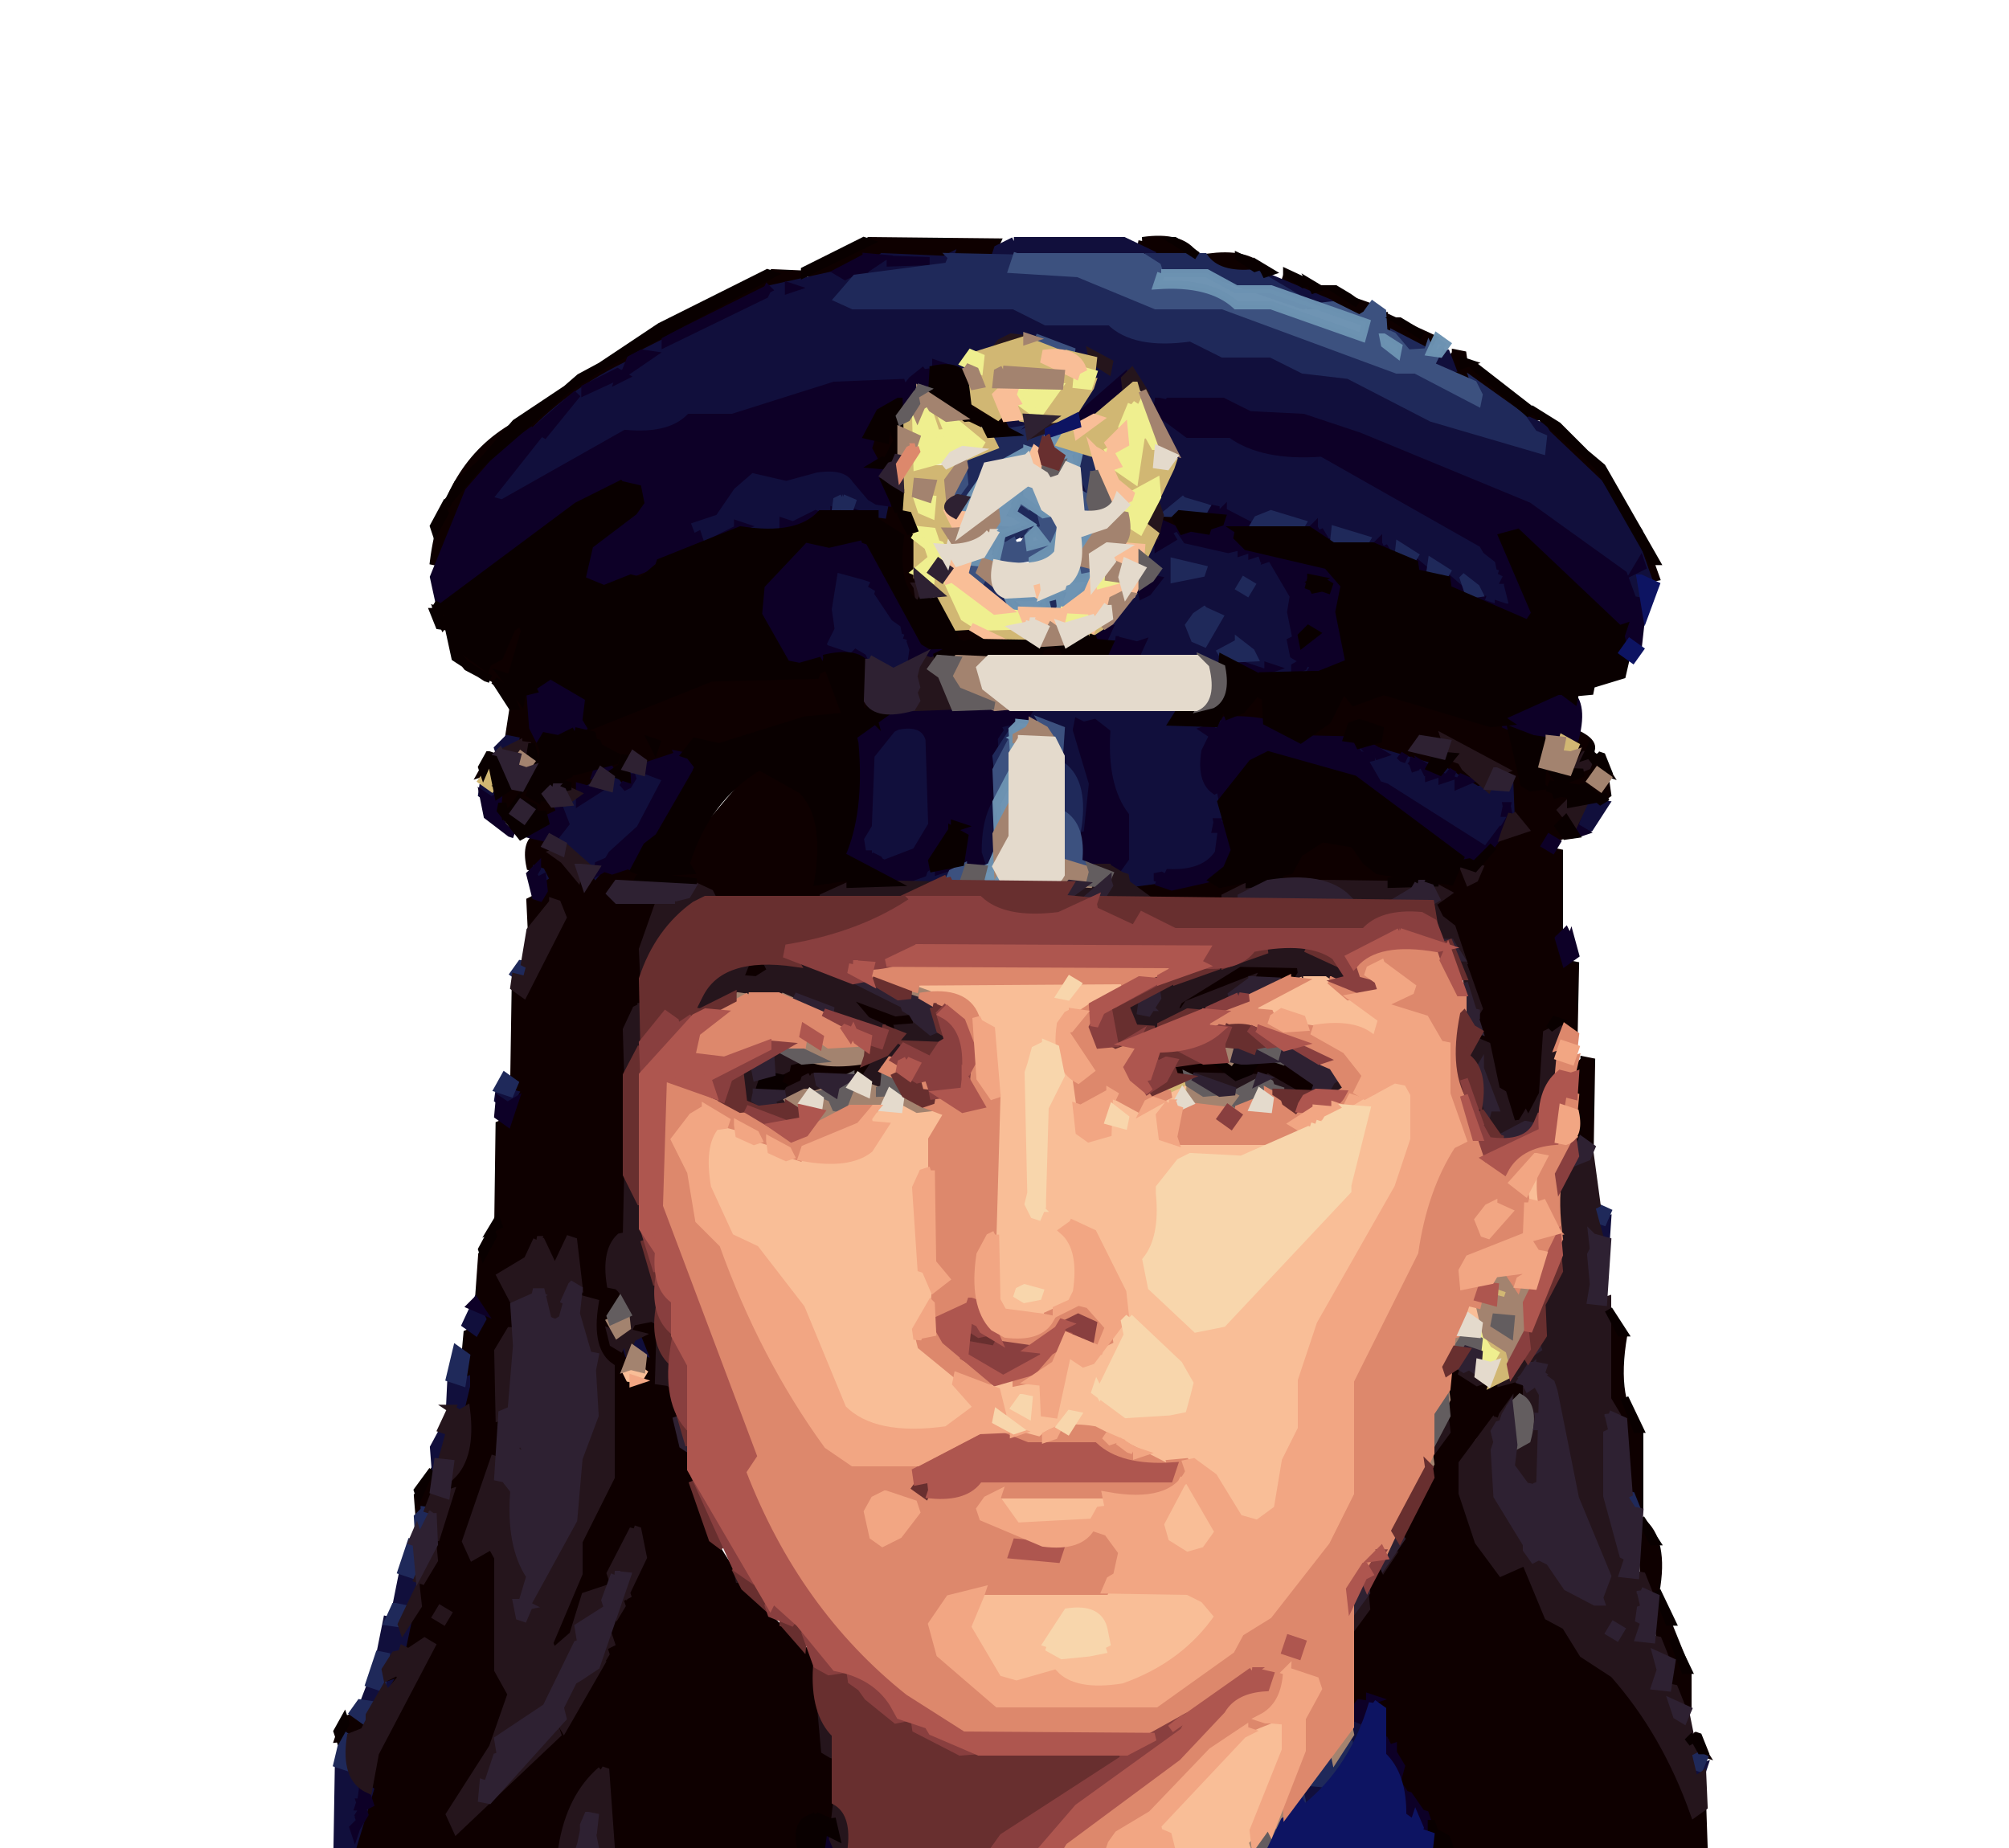 <svg viewBox="0 0 750 690" xmlns="http://www.w3.org/2000/svg"><path fill="#0E0000" stroke="#0E0000" stroke-width="3" d="m324.5 90 47.5.5-2.5 5.5h-46q-5.74 7.76-21 6v-1l22-11Zm102 0q14.66-2.16 19.5 5.5l-14.5.5-5.5-3.5.5-2.5Zm26 6q14.05-1.55 19.5 5.5l-9.5.5-10-6Zm-164 6 11.5.5-1.5 3.5-12 2-50 24v-1l52-29Zm192 1 9.5 4.5-4.5.5-5.5-3.5.5-1.5Zm12 5 18.5 6.5-1.5 2.5-4 1-13.5-7.5.5-2.5Zm24 10 18.5 8.5-2.5 3.5-16.5-7.5.5-4.5Zm27 14 2.5.5.5 3.5 27.5 19.5-3.5.5-28.5-17.5-1-3 2.5-3.5Zm-311 1 1.5.5-2 4 .5 1.5-17 8-34.5 28.5-16.5 34.5-2.5-.5q4.59-35.91 30.5-50.5l40-26Zm118 9 4.5 3.5.5-3.5 1.5 5.5-2.5.5-4-6Zm10 4 6 8 11.5 5.5-.5 2.5-11-6-1 2-3.5-1.5 3-1-5-3 .5-6.5Zm-29 8 3.5 11.5-4.5 7.5h-2l-3.5-2.5-1-7 1.5.5 5.5-.5.5-9.5Zm245 3 20.5 17.5 2 5-1.5.5-21.5-20.5.5-2.5Zm-246 24 5 10 1-3 1.5 3.5-2 1 3.5 5.5 2.5.5q-3.93 18.43 2.5 26.5l2-1 1.5 3.5 4.5 9.5 3 1-.5-1.5-2-3 1.5-.5 15.5 6.5-20.5 2.5v-1l9.5-.5-9-4-4.5-9.5-6.5-4.5-2-20-4.5-5.5-7.5-3.5 5-2 1-7-.5-3.5Zm270 1 10.5 15.5-1.5.5q-9.23-4.45-9-16Zm-167 10 6.5.5-1 2 2 3-2.5.5-6.5-3.5 1.5-2.5Zm-119 2 1.5.5-1.5.5v-1Zm-36 5 2.5.5-5.5 1.5v-1l3-1Zm334 1 5.5 15.5-2.5.5q-5.5-5-3-16Zm-368 11 1.5.5-9.5 5.5-2.5-1.5 10.5-4.5Zm-81 17 4.5 1.5-2.5 3.5-2-5Zm31 4 1.5 5.5-5.5 15.5-1.5.5 5.5 7.5 1-3 2.5.5q-1.79 13.29 5 18l-1 3 1 7-2.5 6.5-1.5.5-1 3 2.5 1.5 4-7 8.5-2.5.5-1.5h2l8-3 .5 1.5-2.5 8.5-5.5.5-.5 2.5-3.5-2.5.5-1.5-5-1-4.5 3.5.5 3.5 5.5 3.5-.5 1.5-4 1-2.5-1.5-.5 3.5-2.5-1.5-2.5-6.5-5.5 2.5-1.5 2.5-1.5-.5-.5-3.5-1 3-.5-5.5 2.5-3.5-1.5-.5 4.5-2.5 1 3 3-1 5.5-3.5-2.5-10.5-1 2-1-3-4 1-1-3-1.5-.5 2-13-6.5-8.5-14.5-8.5-1-4 1.5-.5 10 8 2-3 3.5-1.5 5.5-11.5 2-1Zm198 8 3 2 1.5-.5 2 4-11.5.5.5-1.5 1.5-3.5 3-1Z"/><path fill="#0E0000" stroke="#0E0000" stroke-width="3" d="m306.5 247 4.5.5-.5 1.5-1.5-.5 7 19-49.5 11.5-7-2-4 5-13 5-4-5-4 1-1.5-.5-2.5 5.5-4.5-2.5.5-1.5 3.5-.5-1.5-2.5-5.5-2.5-.5-1.5-1.5-.5-.5-2.5-4.5-1.5 3.5-2.5h2l44-17 39.5-1.5.5-1.5 1.5-.5-.5-2.5ZM244 277l1 2v-1l-1-1Zm76.5-28 5.5 18.5-1.5-.5-3.5-2.5-.5-15.5Zm140 1 .5 6.5-3 10 1.5.5 9.5-7.5.5-1.5 1.5.5.5 1.5 1.5.5 1 10-1.5-.5-15-1-3 1-.5-3.5q7.04-4.46 6.5-16.5Zm9 2 4.5 1.5-4.5.5v-2Zm32 5 4 5 16-4 42.5 14.5 5.5 20.5 5 1-2.5-3.5-1-14h1q-2.19 11.19 3.5 14.5l1-4 10 5 4.5-3.5-3-2-1-10 1.5-2.5q10.25 4.75 1.5 9.5l-1 3 1.5.5 6-4 3.5 5.5-1.5-.5-4.5 1.5 1.5 4.5 4-1 .5 3.5-3.5 2.5-4.5-3.5-1.5 3.5-7.5 3.5 5 6q-3-5.14-6 0l2 3-7 3 2.5 3.5 2.5.5v35l3.5 6.5 2.5.5-.5 24.5-6-1-5.5 3.5q3.61 22.11-5.5 31.5l-1-2-2 3-3.5-.5-4.5-12.5-1.5-.5q1.75-11.75-3.5-16.5l-2.5-.5v-18q-7.17-6.83-7-21l-6.5-7.5-1.5-.5-3-6 6-3-3.5-4.5-11-1-47 2v-2l-12.5 1.5.5 1.5q-11.83 9.67-38 5l-5-6 14 1 15-3 4 2 26.5-6.5 5.5-8.5 14-2 6.5 5.5 1.5 3.5 31 7 4-8 1.5 2.5-1 3 3.5 1.5 2.5-1.5-1.5-3.5-1.5-.5 2.5-1.5 6.5-4.5 3.5-4.5 7.5-2.5q-7.77-6.23-6.5-21.5l-22-12h-11l-1.5 4.5 8 2-2 4 .5 1.5-24.5-9.5.5-1.5 4.5-1.5-2.5-5.5-8.5 1.5-1.5 4.5-15.5-.5 12-10 2.5-8.5Zm78.5 36-1 2h2v2l2-1 6 1 1-2-10-2Zm1 88-2 3 3-2-1-1Zm-394.5-98 2.5 4.5-3.5 1.5-4-1-1.5.5 2.5-4.5 1.5.5 1.5 3.5 1-5Z"/><path fill="#0E0000" stroke="#0E0000" stroke-width="3" d="m542.5 283 4.5 2.5 5.5 6.5 2.5 1.5-3.5.5-13.5-6.5 4.5-4.5Zm-259 3 19.5 12.5 2.5 30.5 20-3 .5 1.5-9 2 .5 1.5-11 5h-40l-3-4-4.5-1.5.5-1.5-19-2-12.5 4.5 1.5 4.5 16.5 1.5q-8.41 15.09-7.5 39.5l-2.5 1.5-2 6-.5 77.5-2.5.5-3 17 3 1 3 5-4 1-2 12 2.5 4.5 1.5-.5 1.5-3.5 2 17 4.5-1.5-2.5-16.5-3.5-.5 3.5-5.5 8.5 2.5.5 21.5 5.5 2.5v16q9.2 6.3 6 25 15.76 36.24 45 59 6.83 9.17 3 29l3.5 7.5 2.5 1.5-.5 23.5-1.5-.5 1 6h-3l-1.5-7.5-7.5 4.5-.5 7.5-70.5-.5q3.59-19.09-2.5-28.5l-6.5 5.5-9.5 23.5-77.5-.5 6-16v-14l23-45-2.5-1.5-6 4-2.5-8.5 3-2 3.5-16.5 2.5-1.5 9-25v-12l6-12v-36l.5-5.5 3.5-1.5 2-28 6-11 .5-37.5 3.5-1.5 2-15v-2l.5-32.5 3 2 14.5-29.5-2.5-4.5-7.5 6.5-1.5 3.5-.5-10.5 4-2 1-7-2.5-3.5-2.5-.5q-2-9.5 3.5-11.5l2.5.5 1.5 5.5 7.5 5.5 4.5 6.5 10-6h2l7-2 1 3 17 1 3.5-1.5-2-6 27.5-32.5ZM201 463l-4 8-10 6q7 5 5 20h-1l-5 8v40h-1l-11 31 3 5 7-4 2 5v42l5 9-7 20-16 25 3 5 10-8 29-32 1 2 17-31v-8l12-24-2-10-1-1-9 22-9 3-5 15-7 6-2-3 11-26v-12l12-24v-41q-9-6-6-24l-4-1-4-22-1-1-5 10h-1l-5-9-1-1Zm-36 138-2 3 3 1 1-2-2-2Zm64.5-312 4.5 2.5-4 1-.5-3.5Z"/><path fill="#0E0000" stroke="#0E0000" stroke-width="3" d="m247.5 307 .5 1.5-5.5 7.5-1.5-.5 6.5-8.5Zm31 53 9.5 1.5-1.5 2.5-10 2-.5-3.5 2.5-2.5Zm183 0 24.5.5-2.5 5.5q-28.73-3.73-40.5 9.5l-1.5 2.5-3.5-.5 7.5-9.5 16-8Zm-143 12 23.5 8.5-.5 3.5q-14.25 2.25-19.5-4.5l-3.5-7.5Zm-24 24 32.5.5-3.5 5.5-23.5 1.5-1.5 2.5-7 2 .5-1.5-.5-1.5-1.5-.5 1-2-2-1 5-3 .5-2.5Zm146 0q15.36-2.36 20.5 5.5l-22.5.5-.5-3.5 2.5-2.5Zm27 0q20.75-3.75 24.5 9.5l-9.5 2.5q-4.72-8.28-19.5-6.5l5-3-.5-2.5Zm124 0 2.5.5-.5 30.5-4-1-1.5.5v-27l3.5-3.5Zm-308 8 .5 1.5h-1l.5-1.5Zm317 86 5.5 8.5q-4.41 25.41 6 36v28h-1l-5-10-1.5-24.5-2.5-1.5-1.5-36.5Zm-57 20 2.5.5 1.5 3.5 22.5 2.5-.5 5.5-8.5 5.5-2.5 5.5-1-2q-13.84 5.16-11.5 26.5l6 18 8.5 11.5 9-4 9 21 8.5 5.5 7.5 11.5 10.5 6.5 27.5 49.5 3-2 .5 14.5-94.5.5-4-6-2.5-.5-.5-2.5-1.5.5-1.5-4.5-3-2-1 2-.5-1.5-1.5-5.5-2.5-1.5-1-8v-2q-7.77-7.23-7.5-22.5l-10 3-.5-30.5 11.5-24.5 3.5-1.5 15-29q-2.36-14.86 6-19v-21l3.5-3.5ZM512 634v1h1l-1-1Zm78.5-117 2.5 1.5-1.5 2.5-2.5-1.5 1.5-2.5Zm-429 33 .5 10.5-2.5 3.5-3 1-.5-6.5 5.5-8.5Zm451 18q9.04 6.96 5.5 26.5l-1.5-.5-2.5-1.5-1.5-24.5Zm6 28 11.5 28.5v12l-1.5-.5-2.5-1.5-3.5-16.5-2.5-1.5-1.5-20.5Zm-472 28 2.5.5 1 2-5.5 6.5-.5-6.5 2.5-2.5Zm-14 17 5.5 1.5-3.5 5.5-8 1 .5-1.5 2.5-5.5 3-1Zm500 8 3.5 5.5-1.5-.5-4.5-2.5 2.5-2.5Zm-324 38 .5 1.5h-1l.5-1.5Z"/><path fill="#110F3C" stroke="#110F3C" stroke-width="3" d="M378.5 90h41l11.5 5.5-59.5.5.5-1.5.5-1.5 6-3Zm-49 6 23 1 2-1-.5 1.5-.5 2.5-30 2-10.5 8.5.5 1.5 5 2h60l12 6h24l12 6h18q9 9 30 6 7 8 24 6l36 18 41 12 .5-4.5-9-7 3.5.5 5.5 2.5 1.5 2.5 19.5 18.5 12 18 6 17-3 1-.5 7.5-2.5-.5-7.5-13.5-31-21-63-26-21-7-20-1-10-5h-20l-1 2-1-2-2.5.5 5.5 8.5q6.83 5.67 22 3l14 6 20 1 10 8 28 11 23.5 16.5 3.5 4.5 2.5 1.5-.5 1.5 1.5.5-.5 1.5 1.5.5-1 2h2l-1 4 6 10-2.5 1.5-14.5-7.5.5-1.5-3 1-10.5-8.5 1-2-5.5-3.5-.5 3.5 1.5 2.5-8.5-6.5 1-2-5.5-3.5-.5 4.5.5 1.5-12.5-6.5-1.5-3.5-10-2-1 5-11.5-5.5-1.5-3.5-10-2-6.5 3.5-.5 1.5-11-6-6 1-2-4-7-1-9 5-.5-5.5q7.59-5.41 6-20L424.5 140l-2-1-19.5 16.5 3 1-3.5 1.5-1-2-3.5-.5 8-6 2.5-14.5 5 3 .5-2.5-22.5-9.5h-14q-5.1 7.4-17.5 7.5l-.5 6.5-11-2-1 2-4.5.5.5 1.5h-2l-3.5 2.5-.5 1.5-1-3-25 1-38 12h-16q-8 7-24 6l-50 26-1.5-4.5 19-21-2-1q17.99-18.51 44-29l-2-1 46.5-23.5 27-6h2l3-1 3 1 2-3 5-3Zm3.5 1v1h14l-14-1Zm17 39v1h1l-1-1Zm103 54v1h2l-2-1Zm94 26 2 6h3l-1-2-4-4Zm13 10v1h1l-1-1Zm3 1v1h2l-2-1Zm-93.5-125 27.5 11.5-8.5.5-19-12Zm70 29 2.5 6.5-5.5.5q-5.5-3 1-6l2-1Z"/><path fill="#110F3C" stroke="#110F3C" stroke-width="3" d="m376.5 156 7.5 1.5-.5 3.5-4 1-3-6Zm1 12 .5 2.5-8.5 3.5 2-3 6-3Zm-97 7 19 3 14-3 11.5 9.5 1.5 2.5 3.5 2.5-.5 2.5-11.5-1.5-.5-3.5-3-1-2.5 1.5-1.5 4.5-17 6h-19l-11 6-3.5-2.5.5-1.5-2 1-2.5-6.5 14-7 8.5-11.5 2-1Zm12.5 20v1h1l-1-1Zm-17 1v1h1l-1-1Zm126.5-19 5.5 8.5-2.5.5-3-9Zm-148 17 .5 2.5-2-1 1.5-1.5Zm128 4 1.5.5-1.5.5v-1Zm54 0 6.5 2.5.5 1.5 17 3 8-1 6.5 4.5 8 19-1 6 1.5 4.5 1-4 1.5.5-2.5 4.5-1.5.5 2.5 6.5 1.5.5-1 2 1.5.5 1-2 3.5 1.5-2.5 3.5h-15l-11.5-4.5 6-2-3.5-4.5-2-1-6.5 3.5 1 2-1.5 2.5-31.5-2.5 2-5-1.5.5-7-1-1 2-2 1-1-3-1.5-.5 2-5-2-1 2-1 .5 1.5 11-16 1 4 4.5-3.5 1-2v-2l-1.5-4.5-2.5-1.5 3.5-8.5 1 4 5.5-3.5-1.5-2.5Zm27.5 7v1h1l-1-1Zm4 1v1h1l-1-1Zm-29 4v6l10-2v-1l-10-3Zm26 7-2 3 3 1 1-2-2-2Zm-15 11-3 2-3 4 2 5 4 1 5-9-5-3Zm24 21v1h1l-1-1Zm10 0v1h1l-1-1Zm-241.5-49 1.5.5 1 2-3.5.5.5-1.5.5-1.5Zm3 4 .5 2.5-5.5 3.5-.5-3.5 1.5.5 4-3Zm245 6 7.5 3.5-.5 2.5-7-6Zm-182 2 .5 2.5-2-1 1.5-1.5Zm3 0 13 5 2-1 1.5 2.5-.5 1.5 1.5.5v2l7.5 10.5 2.5 1.5-.5 1.5 1.5.5-.5 1.5 1.5.5-1 2h2l-1 2 1.5 2.5-2.5.5-.5 2.5-7 3-8-5-1 2-2-3-12 1-3.5-4.5 4-13-1-6 2.5-10.5Zm-.5 31v1h1l-1-1Zm9 1v1h1l-1-1Zm-12.5-20 .5 1.5h-1l.5-1.5Zm177 0 .5 1.5h-1l.5-1.5Zm-101 40 56.5.5-3 5 2.5.5 18.5.5-4.5 2.5-1.5.5 1 3-3 13 3.5 5.5 2-1 .5 19.5-3 7 .5 1.5-3 1-14.5 3.5-.5 1.5-15 2-1-3-3.5-2.5 3-2 1-18q-7.96-9.54-6-29l-3.5-4.5-5-1-3.5 2.5 6 29-2.5 10.5-3 2-.5-19.5q-8.74-7.26-7.5-24.5l-16.5 1.5-5.5 10.5-1.5-6.5 2-3-1-2 12-4-.5-2.5Zm67.5 8v1h1l-1-1Zm4 35-1 3h1v-3Zm-23 20v1h2l-2-1Zm-97.5-56q10.5-2 12.5 4.5l1 32-3 7 .5 1.5-4 2-13 5-1-2-2-1-1.5.5-.5-1.5-1.5-.5-1-6 3-5 1-26 7.5-9.5 2-1Zm-145 5 2.5.5-1.5 3.5-4 1-.5-1.5 3.5-3.5Zm181 2 .5 1.5h-1l.5-1.5Zm135 0 34 10 12 7 12-2 .5 12.5-2.5 4.5-1.5.5-5.5 7.5-5.5-.5 4-1-37.5-24.5-1.5.5-.5-1.5h-2l-1.5-.5 1-2-2-5 4-1-8-3 .5-1.5Zm28.5 11v1h1l-1-1Zm5 1v1h1l-1-1Zm6 2v1h1l-1-1Zm18 9-1 3h1v-3Zm-193.5-19 .5 1.5h-1l.5-1.5Zm-129 4 1 2 5 1 5-1 .5 2.5-2 1-.5-1.5q-5.77 18.73-20 29l-2.5 1.5-4.5 5.5-1-2-15.5-11.5 2-1 3-7-3-4 4-1 .5-1.5 3.5-.5.5 1.5 5.5-3.5-2-1 2.5-1.5 5 1 1-4 3 4 3.5-1.5-1-5 1.5.5 4.5-.5.5-1.5Zm-4.5 3-1 2h1v-2Zm12 0v1h1l-1-1Zm120.5 0 .5 3.5h-1l.5-3.5Zm-188 4 4 1 1.5-.5-2.5 5.5-3.5-2.5.5-3.5Zm191 2 .5 22.5-3.5 6.5-4.5-.5 2-4h-2l7.5-24.5Zm220 5 7.5.5-5.5 8.5-4 1-1.5-3.5 3.5-6.5Zm-272 14 .5 1.5h-1l.5-1.5Zm28 8 1 2 3 1 6-1v1q-3.92 7.08-17 5l3-4 1.5-.5 2.5-3.5Zm-17 1 2.5.5-2.5.5v-1Zm-130 2 1.5.5 1 2-2.5 1.5-1.5-2.5 1.5-1.5Zm384 24 1.5 3.5-1.5.5-1.5-2.5 1.5-1.5Zm-398 58 5.5 1.5-2.5 4.5-3.5-2.5.5-3.5Zm408 48 4 1 1.5-.5-.5 7.5-3.5-2.5-1.5-5.5Zm-417 32 2.5 5.5-2.5 4.5-3.5-2.5 3.5-7.5Zm59 12 1.5.5 2 5-1.5-.5-4 1-.5-1.5 2.5-4.5Zm-68 16 4 1 1.5-.5v2l-2.5 10.5-3.5-2.5.5-10.5Zm-3 19 2.5.5-3.5 11.5-2 1-.5-6.5 3.5-6.5Zm-15 53 4 1 1.5-.5-6.5 30.5-2.5.5-2.5 4.5-1-5-1.5-.5 2.5-12.5 4 1 1.5-5.5-2-1 2.5-12.5Zm-12 42 4 1 1.5-.5-5.5 9.5-1-3-1.5-.5 2.5-6.5Zm371 10 .5 4.5-5.5 9.5-.5-11.5 1.5.5 3.5-1.5.5-1.5Zm7 12 .5 1.5h-1l.5-1.5Zm0 3 2.5 4.5h-1l-1.5-4.5Zm-390 5 4 1 1.5-.5 3.5 7.5 2.5 1.5-6.5 21.5-5.5-.5.5-30.5Zm9.5 9-1 4h1v-4Zm-1 5-1 2h1v-2Zm495.5-14 4 1 1.5-.5-1.5 4.5-2 1-2-6Zm-124 2 2.5 1.5-2.5 3.5-2.5-.5 2.5-4.5Zm-17 5 5.5.5-9 8 3.5-8.5Zm33 4 .5 1.5h-1l.5-1.5Zm4 7 4.5 1.5 1 2-.5 1.5 1.5.5 1 2-1.5-.5-3.5-.5 1-2-.5-2.5-1.5.5-.5 2.5-2.5-3.5 1.5-1.5Z"/><path fill="#0D0027" stroke="#0D0027" stroke-width="3" d="m323.5 96 5.5.5-6 4-.5 1.5-3-1-4 2-2.5-1.5 10.5-5.5Zm9 1 14.5.5-14.5.5v-1Zm-38 10 1.5.5-1.5.5v-1Zm-8 1-1 2-37 18v-1l38-19Zm-47 24 3.5.5-9.5 6.5 2-5 4-2Zm110 4 1.5.5-1.5.5v-1Zm-4 2 2.5 7.5-2.5.5-2-1-7 9-1-4-7.5 4.5-4 13 3.5 6.5 3.5.5-1 4v2l1 7-3.5-.5-2.5-1.5-5.5-6.5q-3.7-5.8-15-4l-11 3-13-3-7.5 6.5-6.5 9.5-10.5 3.5 2.5 6.5 2-1 1 3 1.5.5-42.5 16.5-2.5-.5-1-3q-.7-16.2 10.5-20.5l10.5-6.5 1-5-1.5-2.5-6-1-16 8-51 38-2.5-11.5 13-32 13.5-15.5 10-7 2.5 1.5-19 24 5.5 1.5 46-26q16.5 1.5 24-6h16l38-12 25-1 1 3 3-4 5-4ZM183 189l2 1-2-1Zm72 5-2 2 2 1v-3Zm-12 6-1 2v1h3l-1-2-1-1Zm3 4-4 3h-2l1 3 5-3v-3Zm-15.5-65 2.5 1.5-2 1 .5-1.5-13 6v-1l12-6Zm189 2 .5 5.5q-4.75 8.25-16.5 9.5v-1l16-14Z"/><path fill="#0D0027" stroke="#0D0027" stroke-width="3" d="m215.5 147-13 16 1-3-3 1v-1l15-13Zm217 3 2.5.5.5 1.5 1-2h20l10 5 20 1 21 7 63 26 35.5 25.5 3.5 9.5 2.5.5 1 3-1.5 13.5-4-1-1.5.5-1-5-34.5-34.5-8-2-1.5 5.5 14 26-2 1-.5-1.5-2 3-8.5-2.5 1.5-.5 4 2-2-5-3 1v-1l2.5-.5-2-8 1-2h-2l1-2-2-1 .5-1.5-1.5-.5-.5-2.5-4.5-3.5-1.5-2.5-60-34q-22.17 1.67-34-7h-16l-11.5-8.5.5-3.5Zm20 40 2.5.5-2.5.5v-1Zm-141 1 1.5.5-1.5.5v-1Zm6 0 1.5.5-1.5.5v-1Zm139 0 12.5 6.5-7 1 3 5-6.5 1.5-15.5-3.5-2-3 3.5-1.5 6 1 1-2 4.5-1.5-1-2 1.5-1.5Zm-152 1 1.5.5-11.5 5.5v-1l10-5Zm-12 3 1.5.5-1.5.5v-1Zm140 0 5.5 2.5-2 1 1.5 2.5-5 3v-9Zm-157 1 1.5.5-1.5.5v-1Zm215 1 2 4 1.5-.5-1.5-2.5 1 4-4.5-3.5 1.5-1.5Zm-216 1 1.5.5-11.5 5.5v-1l10-5Zm28 1 1.5.5-1.5.5v-1Zm20 1 1 2 2.5 1.5 19.5 36.5 7.5 2.5-.5 1.5-12 2 .5-3.5-1-3 .5-1.5-1.5-.5.5-1.5-1.5-.5-.5-2.5-3.5-2.5-6-9 .5-1.5-2.5-1.5 1-2-1.5-.5-3-1-11-3-2.5 15.5 1 7-3 6 1.5 2.5-2.5-1.5 3 4-13.5 3.5-2.5-1.5-10-18v-9l17.5-19.5 14 2 8-3ZM309 212l-2 2 2 1v-3Zm-1 12-1 2h1v-2Zm189.5-21 1.5.5-1.5.5v-1Z"/><path fill="#0D0027" stroke="#0D0027" stroke-width="3" d="m514.5 203 2 4 1.5-.5-1.5-2.5 1 4-4.5-3.5 1.5-1.5Zm-45 1q17.96 2.04 28 12l1-2 3.5 11.5-2 8 4 15-4.5 2.5-8 2-2.5-1.5 2-3-3.5-1.5-1 2-3 1v-1l2.5-1.5-.5-1.5-2.5-1.5-1-5 2-1-2-10 1-6-8.5-14.5-1.5.5.5-1.5-2 1-1-3-1-1Zm20.5 12-1 4v-1l3-2-2-1Zm1 2v2h2l-2-2Zm4 0-1 2h2v-1l-1-1Zm-10 6-1 2h1v-2Zm0 10v4l1-3-1-1Zm4 1-3 3 1 2 4-3-2-2Zm-25.5-30 1.5.5-1.5.5v-1Zm4 1 1.5.5-1.5.5v-1Z"/><path fill="#0D0027" stroke="#0D0027" stroke-width="3" d="m492.5 210 4.5 2.5-1.5-.5-3-2Zm36 0 6.5 5.5-1.5.5-5.5-2.5 1-2-.5-1.5Zm84 0 .5 1.5-2 1 1.5-2.5Zm-183 6 2.5.5-3.5 4.5-2 1-.5-2.5 3.5-3.5Zm111 0 7.5 6.5-1.5.5-6.5-3.5 1-2-.5-1.5Zm11 7 1.5.5-.5 1.5 1.5.5-1.5.5-2.5-1.5 1.5-1.5Zm4 3 5.5 3.5-1.5-.5-4-3Zm4 0 1.5.5-1.5.5v-1Zm-353 3 2.5 1.5-1.5 2.5-2.5-1.5 1.5-2.5Zm205 5 2.5.5-2.5 5.5-3.5-.5 3.5-5.5Zm5 5 8 2 1.5-.5-2.5 5.5-11.5-.5 5-4-.5-2.5Zm-106 4 1.5.5-1.5.5v-1Zm9 1 2.5 1.5 1 2-2-1-.5-1.5-1-1Zm138 2 5.5.5-.5 1.5 10.5 3.5-5.5.5-10-6Zm16 3 1.5.5-1.5.5v-1Zm-268 3 14.5 8.5q1.58 10.08-4.5 12.5l-11 3-2-1-1.5.5-2-4-1-13v-2l.5-1.5 4-2 3-1Zm313 1 2.5 1.5-1.5 2.5-2.5-1.5 1.5-2.5Zm59 5 5 1 2-1q7 3.5 3.5 17.5l-11.5 1.5-14.5-6.5-.5-1.5-2.5-1.5 5.5-3.5 13-6Zm-249 6 55.5 1.5-1.5 2.5-10.5 2.5 1 2-2 3 1 19q-7.21 8.29-7 24l1 3-10.5 2.5v-1l4.5-2.5-2.5-10.5-4.5 2.5-3 7 .5 1.5-5.5 3.5-.5 1.5-11 4-18-9-1.5.5v-2q7.5-17 5-44l-1-2 5.5-3.5 6.5-3.5-1.5-2.5Zm6.5 7-2 1-8 10-1 26-3 5 1 6h2v2l2-1 2 1 1 2 13-5 6-10-1-32q-2-7-12-5Zm36 7-1 2h1v-2Zm-1 4-1 2h1v-2Zm-1 7-1 4h1v-4Zm-12 19v1h1l-1-1Zm-37 6-1 2h1v-2Zm11 9v1h2l-2-1Zm126.5-54q18.43-.93 28 7l21.5.5-.5 1.5-1.5.5 2.5 3.5 5.5.5-4 1 5.5 9.5 3 1 35.5 22.5-4 1 5.5.5 6-8 1.5.5-2 1-7.5 9.5-6 1-41-31-32-9-13.5 10.5-3.5 6.5-1-5-2 1q-5.25-3.75-3.5-14.5l3-6-3-2 1.5-.5 3 2 3-5Zm53.5 20-1 2h2l-1-2Zm-108.5-19 2 1 4-1 4.5 3.5q-1.18 20.18 7 31v16l-2.5 3.5-15.5-3.5 2.5-8.5 1.5-.5 2-19-6-20 .5-2.5Z"/><path fill="#0D0027" stroke="#0D0027" stroke-width="3" d="m508.5 278 3.5 1.5-1.5.5-2-2Zm5 2 2.5 1.5-1.5.5-1-2Zm-260 2 5 1 2-1 1.5 3.5-26 37 .5 1.5-2-1-6 2-3-1-2.5 1.5.5-2.5 3.5-1.5 1.5-2.5 10.5-9.5 10-19-8-3 .5-1.5 3-1 9-3Zm7.5 2-1 2h1v-2Zm-13 4 1 1 2 3 1-3-4-1Zm274.5-6 2.5 1.5-1.5-.5-1-1Zm-298 2 1.5.5 3 5-2.5-1.5-4 1 .5-1.5 1.5-3.5Zm302 0 3.5 1.5-2 1 .5 1.5-1-3-1-1Zm5 2 2.5 1.5-1.5.5-1-2Zm9 2 2.5 1.5-1.5-.5-1-1Zm-305 1 .5 1.5-1.5 2.5-2 1 2.5-3.5.5-1.5Zm298 0 1.5.5-1.5.5v-1Zm5 1 1.5.5-1.5.5v-1Zm6 0 3.5 1.5-3.5 1.5v-1l1.5-.5-1.5-1.5Zm-328 4 5.5 1.5-5.5 3.5v-5Zm-36 3 3 2 2.5-1.5q-1.29 11.29 6 14l-1.5-.5-8.5-6.5-1.5-7.5Zm28 4 2.5 6.5-3.5 4.5-3 1-6.5-1.5 1.5-3.5 9.5-4.5-.5-2.5Zm354 0 .5 2.5h-1l.5-2.5Zm27 2-.5 1.5-.5 1.5-.5-1.5 1.5-1.5Zm-26 3 .5 1.5-2 1 1.5-2.5Zm-109 1 .5 2.5h-1l.5-2.5Z"/><path fill="#0D0027" stroke="#0D0027" stroke-width="3" d="m456.5 307 4.5 11.5-5.5 8.5-18 4-4.5-1.5.5-1.5-2.5-.5 2.5-.5 2 1 1-2q13.46.46 18.5-7.5l1.5-11.5Zm132 2 2.5 1.5-1.5.5-1-2Zm-10 4 2.5 1.5-1.5 2.5-2.5-1.5 1.5-2.5Zm-378 11-1.5 2.5 1.5 2.5 2-1 .5 4.5-1.5 2.5-1.5-.5-2-8 2.5-2.5Zm150 0 1.5.5-1.5.5v-1Zm234 24 1 2-2.5.5 1.5 2.5 1.5-.5.5-1.5 1.5 5.5-3.5 2.5-2.5-8.5 2.5-2.5Zm-398 63 3 2 2.5-1.5-2.5 7.5-3.5-2.5.5-5.5Zm-9 75 2 3-3.5-1.5 1.5-1.5Zm334 148 1.5.5-1.5.5v-1Zm-4 2 3.5.5-3.5 5.5-3.5-1.5 3.5-4.5Zm9 13 2 4 1.5-.5v2l3 5-1.5 5.5-5.5-11.5 1-2-.5-2.5Zm6 18 2 3 1.5.5 4.5 6.5 1.5.5 2 6h-1l-.5-1.5-1.5-.5v-2l-.5-1.5-4-1-2 1-2.5-5.5 1-2-.5-3.5Zm5.5 8-1 2h1v-2Zm-392.5-7 .5 3.5h-1l.5-3.5Zm2 4 .5 1.5-2 1 1.5-2.5Zm-3 1 .5 1.5h-1l.5-1.5Zm1 3 .5 1.5-1.5 2.5-.5-1.5 1.5-2.5Zm-2 5-.5 1.5-.5 1.5-.5-1.5 1.5-1.5Zm176 4 2.5 4.5-4.5.5-.5-1.5h2l-1-2 1.5-1.5Z"/><path fill="#1F295A" stroke="#1F295A" stroke-width="3" d="m355.5 96 23.5.5-1 4 24.5 1.5 29 12h25l11 6 61 18 23 12 .5-2.5-1.5-4.5 17.5 12.5 4.5 6.5 3.5 1.5-.5 4.5-41-12-31-16-17-2-12-6h-18l-12-6q-21 3-30-6h-24l-12-6h-60l-5.5-2.5 6.5-7.5 34.5-4.5 1.5-3.5Zm72 0h22q5.09 7.41 19 6l19.5 11.5-1.5.5-35-12-19.5-.5-1.5-3.5-3-2Zm93 29 12.5 6.5-7.5.5-5-7Zm-142 36 3 1 2-1 7.5 1.5-1.5 5.5-11 2-1-2-11.5 7.5-5.5 12.5-1-2-5 3 3.5-4.5 2.5-13.5 10.5-3.5-1-5 8.5-1.5Zm26 7 3.5 2.5-.5 14.5-5.5-14.5 2.5-2.5Zm-90 18 3.5 1.5-1.5 4.5-4.5-1.5.5-3.5 2-1Zm66 1 7.5 4.5 2 6-6.5 2.5.5-3.5-2.5-4.5-3.5-.5 2.5-4.5Zm61 0 8.5 2.5-1.5 2.5-12.5-.5 5.5-4.5Zm33 5 11.5 3.5-1.5 2.5-16.5-1.5 1.5-2.5 5-2Zm-99 6 6.5.5-4 2-2.5 3.5-3 1 .5-1.5 2.5-5.5Zm123 0 11.5 3.5-1.5 2.5-10.5-1.5.5-4.5Zm24 6 5.5 3.5-1.5 2.5-4.5-1.5.5-4.5Zm-84 6 10.5 2.5-.5 1.5-10 2v-6Zm96 0 5.5 3.5-1.5 2.5-4.5-2.5.5-3.5Zm-168 6 11.5 9.5-2.5.5-9.5-7.5.5-2.5Zm180 0 4.5 3.5 1 2-3.5.5-2-6Zm-82 1 2.5 1.5-1.5 2.5-2.5-1.5 1.5-2.5Zm-72 5 3.5.5-2.5 5.5-3.5-2.5 2.5-3.5Zm57 6 5.5 2.5-5.5 9.5-3.5-1.5-2-5 2.5-3.5 3-2Zm13 12 4.5 3.5 1 2-10.5.5-1.5-2.5 6.5-3.5Zm-85 34 .5 2.5-5.5 10.5-.5-4.5 5.5-8.5Zm19 12q8.64 6.36 5.5 24.5h-1q-8.92-6.42-4.5-24.5Zm-202 74 3.5.5-2.5 5.5-3.5-2.5 2.5-3.5Zm-6 42 3.5 2.5-1.5 3.5-4.5-1.5 2.5-4.5Zm406 48 5.5 2.5-1.5 3.5-4.5-1.5.5-4.5Zm-424 54 3.5 2.5-1.5 9.5-4.5-1.5 2.5-10.5Zm436 54 2.5.5 2 5-1.5.5-3-6Zm-448 6 3.5.5-5.5 10.5-.5-8.5 2.5-2.5Zm-5 12 2.5.5-1.5 11.5-4.5-1.5 3.5-10.5Zm-6 24 2.5.5-1.5 5.5-3.5-.5 2.5-5.5Zm-6 18 2.5.5-1.5 11.5-4.5-1.5 3.5-10.5Zm-7 18 3.5.5-2.5 5.5-3.5-2.5 2.5-3.5Zm-6 12 3.5 2.5-1.5 9.5-4.5-1.5 2.5-10.5Zm375 2 .5 4.5-2 4 .5 1.5-1.5-.5-5.5 6.5-5.5-.5 13.5-15.5Zm127 4 5.5 2.5-1.5 3.5-4.5-1.5.5-4.5Zm-145 16 .5 2.5-5.5 7.5-1.5-.5 6.5-9.5Z"/><path fill="#3C517F" stroke="#3C517F" stroke-width="3" d="M379.5 96h47l5.5 3.5 1 3-1 4q19.89-1.39 29.5 7.5h13l34 12 1.5-5.5-17-6 4.5-.5 10 5 2.5-1.5 2.5-3.5 3.5 2.5.5 7.5 3.5 1.5 5.5 6.5 7.5-.5.5-1.5 1 2 1.5.5-2 4 16 7 2 4-.5 2.5-23-12h-7l-65-24h-25l-29-12-24.5-1.5 1.5-4.5ZM517 126v3l5 3v-2l-5-4Zm-130.5 0 14.5 5.5-4.5.5-10-6Zm-27 49 .5 5.5-5.5 7.5-.5-2.5 5.5-10.5Zm43 9 4.5 2.5 1 4-3.5 1.5-2-8Zm-22 2 4.5 3.5-3.5-2.5-3 2 2-3Zm8 5 4.5 1.5 3 6-5.5 8.5-17 3-1.5-4.5.5-2.5 3 1 2.5-1.5.5 1.5 3.5-.5 3.5-5.5-1.5 2.5.5 3.5 5.5-1.5-3-4 3-1-1.5-6.5Zm-26 19 3.5.5 1 5-1.5 2.5-5.5-4.5 2.5-3.5Zm42 0 3.5 2.5-1.5 3.5-4.5-.5 2.5-5.5Zm-15 60 6.5 2.5-.5 7.5-6-10Zm-12 7 .5 11.5-5.5 10.5-.5-11.5 5.5-10.5Zm19 27q7.53 4.47 6 18l3.5 1.5-6.5.5q-7.85-4.35-3-20Zm-37 20 1.5.5-1 4 .5 1.5-6.5-.5 1.5-3.5 4-2Z"/><path fill="#6C92B1" stroke="#6C92B1" stroke-width="3" opacity=".98" d="M433.5 102h17l11 6h13l35.5 12.5-1.5 5.5-34-12h-13q-9.61-8.89-29.5-7.5l1.5-4.5Zm83 24 5.5 3.5-.5 2.5-4.5-3.5-.5-2.5Zm20 0 3.5 2.5-2.5 3.5-3.5-.5 2.5-5.5Zm-144 36 5.5.5-2 4 7 2-1.5 6.5-3-1-2.5 1.5-1.5-7.5-2.5-1.5-1-3 1.5-1.5Zm-9 6 1.5.5-2.5 3.5-8 2v-1l9-5Zm0 12 5.5 3.5 3 8-2.5.5-9-6-2.5 5.5 6 4-10 4-2 9-.5 2.5-4-1h-2l-4.5-.5 8-5 3-6-2-1q.25-10.75 7.5-14.5l6-3Zm-18 1 .5 5.5-3.5 5.5-4.5-.5 7.5-10.5Zm21 17 3.5 4.5-5.5 1.5-.5-3.5 2.5-2.5Zm17 0 6.5.5-8 7 1.5-7.5Zm-8 1 .5 5.5-3.5 4.5-7 1v-1l7.5-4.5 2.5-5.5Zm6 12 1 5 5-1 .5 1.5-7.5 9.5-5 2 .5-1.5-.5-4.5-5.5 1.5 1 4-13.5.5.5-1.5-2-4q14.46 1.96 21-4l.5-1.5 1.5-.5 2.5-5.5Zm-21 59 4.5.5-2.5 3.5-3.5 1.5 2 1-2.5 4.5-.5-8.5 2.5-2.5Zm-3 19 .5 11.5-5.5 10.5-.5-11.5 5.5-10.5Zm-6 31 3.5 9.5-7.5.5-1.5-4.5 4-2 1.5-3.5Z"/><path fill="#25151C" stroke="#25151C" stroke-width="3" d="m377.5 126 4.5.5-11.5 5.5 3-4 4-2Zm30 6 6.5 3.5-.5 2.5-5.5-3.5-.5-2.5Zm15 7 3.5 5.5-1.5-.5-4 2-.5-4.5 2.5-2.5Zm-30 17 8.5.5-15.5 5.5v-1l7-5Zm39 32 1.5 4.5-1.5 6.5-4.5-3.5 4.5-7.5Zm-89 31 2 3 6.5.5 3 10h-1l-4.5-9.5-1 2-4.5-2.5-.5-3.5Zm2 27 3 1 1.5-.5-1 4 3 2 4 11-13.5.5-.5-1.5 1-3-1-2 1-4-2-4h2l2.5-3.5Zm-7 15 1.5.5-1.5.5v-1Zm202 15 21.5 11.5-3 1-2.5 5.5-8.5-7.5-1.5-2.5-6.5-2.5 1-4-.5-1.5Zm-346 2 3.5.5 1 4-1.5-.5-10 1 1-2 6-3Zm398 4 2.5.5-1.5 3.5-5 2v-1l1.5-.5 2.5-4.5Zm-382 12 5.5 2.5-3.5 2.5-2-5Zm376 6 5.5.5-3.5 7.5-4.5-5.5 2.5-2.5Zm-21 4 4.5 5.5-7.5 2.5.5-1.5 2.5-6.5Zm-354 12 8.5 7.5-3 1-.5 2.5-5-6-3.5-2.5 3-1 .5-1.5Zm203 8 5 3 1.5.5.5 2.5 7.5 5.5-16.5.5.5-1.5 2-9-.5-1.5Zm133 0 5.5.5-1.5 3.5-2 1-2-5Zm-289 6 7.5 3.5 1 2-18 13-7.5 16.5-.5-10.5 6-17-.5-1.5 5.5-.5-.5-1.5 3 1 4.5-2.5-.5-2.5Zm61 0 27.5.5-9.5 5.5h-29v-1l11-5Zm86 0 6.5.5q-1.5 7-11.5 5.5l5-6Zm63 0 5.5.5-15.5 5.5v-1l10-5Zm26 0 35.5.5-1.5 2.5q-6.94 6.56-24 3l-10-6Zm40 0 6.5 3.5-3.5 2.5-3.5-1.5 1-3-.5-1.5Zm-61 2 2.5.5-2.5.5v-1Zm20 0 1.5.5-1.5.5v-1Zm-286 5 1.5.5 2 5-14.5 28.5-3.5-2.5.5-3.5 4 1 1.5-5.5-2-1 2-12 8.5-10.5Zm328 0 3 6 4.5 3.5 4 12h-1l-4.5-7.5-1.5.5-4.5-14.5Zm-61 17q19.01-2.01 27.5 6.5l2 5-18.5.5 1.5-2.5-.5-3.5-22.5-.5 10.5-5.5Zm-197 6 1.5.5-2 5 6.5.5 5.5-3.5-1-2 18.5-.5 32.5 15.5 1 2-4.5.5-16-6-.5 2.5 5.5 6.5 5.5 2.5-4.5.5-24-12h-31l-11 6 .5-1.5 12.5-14.5 5-2Zm179 0 5.5.5-21 13-2 4 3.5.5 2-3 23-9-1 2-5.5 3.5-.5 1.5-27 11h-9l-3.5-8.5 8.5-3.5-1 2-1.5.5.5 3.5 2.5-.5-.5-1.5-1.5-.5 1.5-.5 1.5.5 3.5-7.5 22-8Zm91 1 5.5 15.5-1.5 2.5-.5-1.5v-2l-3.5-14.5Zm-307 15 .5 14.5-5.5 10.5-.5-16.5 3.5-7.5 2-1Zm103 5 3.5 1.5-.5 1.5 2 1 3-1q6.5 3 1 6l-15.5 1.5-3.5 4.5-2.5 1.5-1.5 9.5-4.5-2.5-1-2 4-6-2-1 10-7 1-3-.5-1.5 6.5-.5.5-2.5Zm239 3 1.5.5q1.28 24.28-10.5 35.5l-12 5q-8.07-3.93-8.5-15.5h1l2.5 4.5 1-4 1 4 .5-6.5-1.5-2.5-1.5.5v-2l-2.5-4.5-1 2-4.5-7.5 2.5-3.5 2-1 3.5 1.5 3.5 16.5 2.5 1.5 3.5 11.5 3.5-.5 1.5-2.5 1 2 5.5-10.5 1.5-22.5 4-2Zm-291 8 7.5 3.5-4 1-.5 2.5-10.5 5.5.5 1.5 3.5 1.5-5 1 1.5 3.5 3.5 1.5-5.5.5-5.5-3.5.5-11.5 8-3-2.5 3.5.5 2.5 5.5-1.5.5-7.5 2-1Z"/><path fill="#25151C" stroke="#25151C" stroke-width="3" d="m302.5 402 3.5 1.5 3 4-15 3-.5 3.5-5.5-1.5.5-2.5 11.5-5.5.5-1.5 2-1Zm149 0 18.5.5-.5 1.5-8 4-10-6Zm21 0 9.5 5.5-1.5.5-6.5-3.5-.5-1.5-1-1Zm26 0 2.5.5 1 4-6.5 1.5.5-1.5 2.5-4.5Zm95 29 2.5 18.5-2 1 3 11-3 1 1 5-1 11 1 4-1 3 4.5.5 1.5-.5v37l3 5-3 1 2 6-2 1v23l6.5 22.5 1.5.5-2 6 4.5.5 2.5.5 2 5-3 1 2 6-2 1 .5 3.5 1.5.5-2 6 4.5.5 2.5.5 2 5-3 1 2 7-2 4 4.5.5 2.5.5 2 5-3 1 3.5 5.5 2-1 2.5 12.5-2 1 2.5 10.5 3-2 .5 11.5-3.5 2.5q-10.75-30.25-30-52l-11.5-7.5-6.5-10.5-6.5-3.5-8.5-20.5-9 4-8.5-11.5-6-18v-11l11.5-15.5 2.5 3.5h-2l1 6-1 12 13 25-1 2 3.5 2.5v-2l8.5 6.5 7.5 10.5 6 1 4.5-10.5-12-28-1-14-9-28 .5-1.5-5-3-1 2-1-2-11 3v-1l7.5-5.5 1.5-3.5 4.5-2.5 2-18 6-11v-30l5.5-10.5 6-3ZM574 510l-2 2 4 1v-2l-2-1Zm17 7-2 3 3 1 1-2-2-2Zm12 90-2 3 3 1 1-2-2-2ZM234.5 439l5.5 10.5v19q8.47 7.03 6 25l-2.5-1.5-7.5 1.5-2 4 4 1-2 1-1.5 3.5-1-4-2 4-2.5-1.5-1-4 1.5.5 4.5-1.5q2.14-12.14-3.5-16.5l-2.5-.5q-1.93-12.43 3.5-17.5l2.5-.5.5-22.5Zm-34 24 1.5.5 4.5 9.5 1.5-.5 4.5-9.5 1.5.5 2 17-1.5-.5-2.5 1.5-1 4 2 1-2 1-1.5 5.5-3 1-2.5-1.5-3.5-11.5-1 2 1.5.5-8.5 3.5-5.5-10.5 10-6 3.5-7.5Zm16 22 5.5 1.5q-3 18 6 24v41l-12 24v12l-11 26 1.5 3.5 7.5-6.5 4.5-14.5 9-3 .5 2.5-2 3 1 2-11 7 1 6-2 1 .5 1.5-1.5-.5-14.5 26.5-13.5 7.5 1 6-2 1 .5 1.5-1.5-.5-2.5 9.5-1.5-.5.5 5.5 26.5-24.5.5-1.5.5 1.5-37.5 35.5-2.5-5.5 16-25 7-20-5-9v-42l-2.5-4.5-7 4-2.5-5.5 10.5-30.5 1.5.5.5 6.5 4.5 2.5q-.58 21.58 7 35l-3 9 1.5.5 18.5-34.5q-1.34-22.84 7-36v-16l-1-3 1-3-3-1-5-17h2l.5-3.5ZM194 598v6h2l1-3-2-1-1-2Zm.5-104 .5 1.5h-1l.5-1.5Zm12 1 1.5.5-1.5.5v-1Zm-16 2 1.5.5 1 8-3.5 22.5-3 1-.5-24.5 4.5-7.5Zm56 2q6.88 5.12 5.5 18.5l-2.5-1.5-3.5-.5.5-16.5Zm302 11 3.5 2.5 1 3-1.5.5-5.5-3.5.5-1.5 2-1Z"/><path fill="#25151C" stroke="#25151C" stroke-width="3" d="m200.5 512 1.5.5-.5 1.5-1.5-.5.5-1.5Zm372 4 1.5.5 2 36-1.5 2.5-1.5.5-.5 1.5-1-2-4.5-2.5-3-12 6-2v-20l2.5-2.5Zm2.5 13-1 4h1v-4Zm-374.5-11 1.5.5-.5 1.5-1.5-.5.5-1.5Zm363 7-1.5 2.5-1.5 2.5.5-1.5 2.5-3.5Zm-395 1 3 2 2.5-1.5q2.1 17.1-5.5 24.5l-1-5-2.5-.5 3-11-3-1 3.5-7.5Zm371 4 .5 4.5-5.5 7.5-.5-1.5 5.5-10.5Zm20 1 1.5.5-1.5.5v-1Zm-365 5 1.5.5-1 2 2 3-4 2 2 1-.5 1.5-2.5-.5 1-3-1-2 2.5-4.5Zm-5 2 .5 4.5h-1l.5-4.5Zm-1 6 .5 1.5h-1l.5-1.5Zm-1 3 .5 3.5h-1l.5-3.5Zm415 0 .5 4.5h-1l.5-4.5Zm-440 10 4 1 1.5-.5-5.5 17.5-1-11-1.5-.5 2.5-6.5Zm74 14 1.5.5 2 10-5.5 11.5-1-5-5 1-.5-1.5 8.5-16.5Zm372 3 .5 5.5h-1l.5-5.5Zm-447 3 .5 5.5-4.5 7.5-1.5-.5 5.5-12.5Zm357 5-2 3-1-2 3-1Zm-243 5 1.5 2.5h-1l-.5-2.5Zm-42 7 .5 1.5-2 1 1.5-2.5Zm-78 1 .5 4.5-5.5 8.5-.5-1.5 5.5-11.5Zm354 0 .5 5.5-5.5 7.5-.5-5.5 5.5-7.5Zm-278 3 .5 1.5-1.5 2.5-.5-1.5 1.5-2.5Zm-67 3 2.5 1.5-1.5 2.5-2.5-1.5 1.5-2.5Zm61 1 .5 4.5h-1l.5-4.5Zm2 10 .5 1.5-2 1 1.5-2.5Zm-69 1 2.5 1.5-21 40-2.5 13.5q-8.88-4.12-6.5-19.5l5-2 2-4v-2l5.5-9.5 1 2 5.5-6.5-1.5-2.5-4 2-.5-2.5 3.5-5.5 2.5-.5.5-1.5 2 1 6-4Zm67 3 .5 1.5-1.5 2.5-.5-1.5 1.5-2.5Zm-6 5 4.5.5-13.5 23.5-1.5-2.5 1-4v-2l5.5-10.5 3.5-2.5.5-2.5Zm87 16q6.87 5.13 5.5 18.5l-1.5-.5-2.5-1.5-1.5-16.5Zm-82 24 1.5.5 2 28-5.5.5-3-7-1.5.5-2.5 6.5-5.5-.5q3-18.5 14.5-28.5Zm-4.5 17-2 4 4 1v-4l-2-1Zm92.5-5 5.5 16.5-5.5.5-1.5-3.5 1.5-13.5Z"/><path fill="#D1B773" stroke="#D1B773" stroke-width="3" d="m382.5 127 11.5 4.5-4 1 1.5 3.5 10.5 4.5.5 3.5 5-1-.5 1.5-5.5 8.5q-6.17 5.33-20 3l-3.5-5.5 2.5-.5 7 5q8.07-3.93 8.5-15.5l-21.5-1.5-2.5 1.5.5 4.5 1.5.5-2 9 1.5 2.5-10.5-6.5-3-8 3.5 2.5 2.5-.5-2-5 2-1-1-5 17.5-5.5Zm15 5 10.5 2.5-.5 4.5-10-7Zm26 12 2.5 8.5-2.5-1.5-1.5.5-8 15v2l-.5 4.5-3-5-3 1-11.5-3.5 2.5-4.5 3-1 1 2 8.5-5.5-.5-1.5 13-11Zm-82 8 .5 10.5-1.5-.5-4.5-1.5 2.5-4.5 1.5-.5 1.5-3.5Zm7 1 4.5 2.5 1 3-.5 3.5-5.5-1.5.5-7.5Zm7 3 13.5 6.5 2 4-6.5 2.5 1.5-2.5-7.5-8.5-3-2Zm71 6 3.5 1.5 1.5 3.5 1-4 2.5 4.5-3 1 .5 5.5 5-1-.5 1.5-4.5 9.5-1-4-9 5-8.5-10.5 2.5-.5 7 5 3-17Zm-85 7 1 5q14.5 3.5 18-4l-4.5 5.5-2 15v2l2 5-2 1 3 5-5.5.5-3.5-2.5-.5-3.5-5 1q-7.8-6.2-6.5-21.5l5.5-8.5Zm1.5 11-1 5v2l4 5h2l-1-6 1-5-5-1Zm77.5 15 5 3 1-2 4.5 3.5-3.5 7.5-1.5-.5-.5-2.5-8.5-.5 3.5-8.5Zm-78 6 5.5 4.5-1.5 4.5-4 3v-12Zm6 14 4 1 1.5-.5 7.5 16.5 3.5 1.5-8.5.5-10.5-17.5 2.5-1.5Zm19 19q12.14-2.14 16.5 3.5l1 2-9.5.5-8-6Zm40 0 2.5.5-8.5 5.5.5-1.5 1.5-2.5 4-2Zm176 42 4.5 2.5-1.5 3.5-4.5-.5 1.5-5.5Zm-401 12 3.5 2.5-2.5 3.5-3.5-2.5 2.5-3.5Zm260 115 1.5 5.5-1.5-.5-8.5-.5 8.5-4.5Zm117 77 4.5 1.5-1.5 4.5-4.5-1.5 1.5-4.5Zm-7 13 4 7 7.5 4.5-.5 8.5-6 3 .5-1.5-1.5-10.5-2.5-1.5-1.5-3.5-1.5-.5 1.5-5.5Z"/><path fill="#EFEF8F" stroke="#EFEF8F" stroke-width="3" d="m362.5 132 3.5 1.5-.5 4.5-5.5-2.5 2.5-3.5Zm40 6 5.5 1.5-1.5 4.5-4.5-.5.5-5.5Zm-23 6 15.5.5-7.5 10.5-7.5-5.5-2-4 1.5-1.5Zm-34 6 4 12 4.5-.5-2-5 2.5-.5 11.5 9.5-1.5 2.5-22 6-.5-18.5 3.5-5.5Zm77 1 3 2 1-2 5.5 15.5h-1l-2.5-4.5-2.5.5-2.5 16.5-6.5-4.5-3-6 6-3-1-6 3.5-8.5Zm9 29 .5 5.5-6.5 12.5-5.5-3.5-.5-2.5-1.5-.5 2.5-5.5 11-6Zm-89 6 5.5.5-.5 5.5-3.5-1.5-1.5-4.5Zm1 12 4.5.5 1.5 4.5 1.5.5 3 6-6 2-.5 4.5-5.5-2.5 6-5-1.5-4.5-4.5-3.5 1.5-2.5Zm70 16 1 2 5.5.5-1.5 3.5-10 2-.5-2.5 5.5-5.5Zm-58 2q8.06 11.94 26.5 13.5l2 4-18.5.5-5.5-3.5-6-13 1.5-1.5Zm42 12 10.5.5-1.5 3.5-8 2-2.5-4.5 1.5-1.5Zm155 271 3 5 2.5 1.5-2.5 4.5-3.5-2.5.5-8.5Z"/><path fill="#F9BE97" stroke="#F9BE97" stroke-width="3" d="M390.5 132q10.77-1.27 13.5 5.5l-2 1-.5 1.5-11.5-5.5.5-2.5Zm-15 12 3.5.5-1 3 1.5 2.5-1.5.5 2 5-4.5.5-3.5-8.5 3.5-3.5Zm33 12 1.5.5-7.5 5.5-.5-2.5 6.5-3.5Zm11 4 .5 5.5-4.5 2.5-1.5-2.5 5.5-5.5Zm-33 8 3.5 2.5-.5 5.5-5.5-2.5 2.5-5.5Zm22 0 4.5 2.5.5 2.5 1-4 2.5 4.5-3 1 2.5 5.5 5.5 4.5-.5 1.5-2 1-3-1-2.5 1.5-5.5-19.5Zm-54 24 7.5.5-4.5 5.5-3-6Zm65 12 6.5.5-.5 6.5-5-1h-2l-4.5-2.5 5.5-3.5Zm-65 1 3 5 3.5.5-1 4 16 13-4.5.5-16-12-1.5.5-1-6 1.5-5.5Zm71 10-.5 1.5-2.5 5.5-11.5 5.5-2.5 5.5-1-5-9.5-.5 8-6 1.5-3.5 1 4 11-3 1 2 3-5 2-1Zm-39 1 3.5.5-2.5 5.5-3.5-2.5 2.5-3.5Zm-5 12 15.5.5-1.5 6.5-4-1h-2l-5-3-1 2-2-5Zm-19 6 11.5 5.5-1.5.5-10-6Zm-20 132 56.5.5-3 5 2.5.5 3.5-4.5-.5-1.5 18.5.5-.5 2.5-22.5 11.5-1 13 6 8q-3.96 16.46 2.5 22.5l6 1 3.5-2.5.5-3.5 5 1 .5-2.5-4.5-3.5-1.5.5.5-5.5 13 5 13-6-.5 1.5-1.5 3.5-2-1-3.5 10.5 1.5 2.5 41 1 48-23 2.5 1.5 2 21-15 36-20 33-7 21v18q-8 7-6 24l-6.5 9.5-7 2-7.5-5.5-7.5-13.5q-4.9-6.6-19-4l-23-12-10.5-.5 3-5-2.5-.5-3.5 4.5.5 1.5-10 4-6.5-3.5q-8.7-4.3-9.5-16.5l-3.5-1.5 22.5-.5 1 12 5.5-2.5q-2.86-14.36 2.5-20.5l7 4 11.5-10.5 3-13-14.5-27.5-5-1-3.5 2.5q7.5 6.5 5 23l-2.5 4.5q-6.17 6.83-21 5l-4.5-2.5-2-4v-96l-5.5-8.5-1.5.5-5.5-7.5-17.5-5.5.5-2.5Zm48.5 24-6 8-1 3 1 45-1 4 2 4h2l1-3v-2l1-35 6-12-2-10-3-2Zm113 24-8 4v2l-1-1-1 2-1-1-1 2-1-1-1 2-1-1-25 11-19-1-4 2-8 10v2q2 16-5 25l2 10 17 15 10-2 46-49v-2l7-28-6-1Zm-121 67-2 1-1 2 3 1 5-1v-1l-5-2Zm39 11-2 2 1 5-11 22 9 5 3 1 16 1 5-7 1-4-4-7-18-18Zm-12 26-1 2h1v-2Zm-28 4-3 4 5 2v-5l-2-1Zm104.5-156h8l21.5 14.5-2.5 8.5-9-5-18.5-1.5-.5-2.5-7-2-4 3-1-3-5.5-.5.5-2.5 18-9Z"/><path fill="#F9BE97" stroke="#F9BE97" stroke-width="3" d="m329.5 412 1 2 5.5-.5.5-1.5 17.5 4.5q-8.51 5.99-7.5 21.5l-2.5.5-2 30 2.5 5.5 3.5 2.5v10l-6 13 12.5 14.5 3.5 1.5 7 9-5.5 6.5q-9.17 6.83-29 3l-16.5-8.5-15-37-20.5-25.5-8.5-3.5-6-16v-17l3.5-6.5 8.5 1.5.5 2.5 11.5 3.5.5 2.5 30 2 9.5-6.5 2-5-6-1 5.5-7.5Zm246 24 .5 12.5-4.5 1.5-1.5-8.5 5.5-5.5Zm-189 14 1.5.5-1.5.5v-1Zm162 36 3.5 2.5-.5 4.5-4-1-1.5.5 2.5-6.5Zm-312 24 3.5 2.5-1.5 2.5-3.5-.5-1-2 2.5-2.5Zm205 42 2.5.5 11 19-5.5 7.5-7 2-7.5-5.5-2-7 8.5-16.5Zm-68 6 40.5 1.5-.5 4.5-5.5 2.5-1.5 3.5-28.5-1.5-6-9 1.5-1.5Zm-6 36h76l11.5 8.5-17.5 18.5q-10.17 11.83-35 9l-16-5-10 4-7.5-5.5-8-19 6.5-10.5Zm31.5 8-8 12h2l5 3 10 1 5-4-1-5q-2-9-13-7Zm75.5 40 5.5.5v11L467.5 690l-30.5-.5-2.5-5.5-2.5-.5 33-35-.5-1.5 10-5Z"/><path fill="#090000" stroke="#090000" stroke-width="3" d="m322.5 90 1.5.5-23.5 11.5v-1l22-11Zm116 0 8.5 5.5-3.5-2.5-5-3Zm24 6 7.5 3.5-1.5.5-6-4Zm9 4 2.5 1.5-1.5.5-1-2Zm-185 2 1.5.5-71.5 38.5-45.5 39.5-4.5 8.5.5-1.5 25.5-29.5 54-36 40-20Zm194 0 7.5 3.5-1.5.5-6-4Zm9 4 2.5 1.5-1.5.5-1-2Zm9 2 8.5 5.5-3.5-2.5-5-3Zm24 12 8.5 5.5-3.5-2.5-5-3Zm24 15 1.5.5-1.5.5v-1Zm3 1 22.5 17.5-1.5.5-21-18Zm-201 2q9.5-2 11.5 3.5l1.5 12.5 3.5 1.5-4.5.5-12.5-9.5.5-8.5Zm7.5 4-1 4-4-2 4 4h2l-1-6Zm-20.5 8 .5 17.5-3.5 6.5-5.5-.5 2.5-1.5 1.5.5 4-8-3.5-10.5-1 10-6.5-1.5 4.5-8.5 7-4Zm238 4 24.5 20.5 20 35h-1l-20-35-15.5-15.5-8-5Zm-207 2 10.5 5.5-7.5.5-3-6Zm-36 24 5.5 3.5-.5 7.5-5-11Zm-99 1 6.5 1.5 1 5-2.5 3.5-16.5 12.5-3 13 8.5 3.5 10-4 4 1 6.5-5.5.5-1.5 30-12q21.35 3.35 30-6h20v1l-1.5.5 11 7q-2.68 18.68 6.5 25.5l5 3 .5-1.5-5-4 1.5.5 3 1 1.5-.5 7 13-1.5.5-3.5-2.5-1.5-4.5-.5 3.5 2.5 3.5 7.5 2.5-11.5.5-2.5-1.5-20.5-37.5-1.5-.5-.5-1.5-13 3-9-2-16.5 17.5-1 11 10.5 18.5 5 1 7-2 1.5 2.5-2 1-.5 1.5-39 1-45 18-1.5-2.5 1-8-14.5-8.5-6 4-1.5-.5 1 2-4 1-.5 2.5-6.5-8.5 1.5.5 1.5-.5 5-17-1.5-3.5-3.5 2.5-4.5 10.5-4.5 2.5-.5 1.5-11-8-.5 2.5 4.5 5.5 8.5 4.5-1.5-.5-11.5-7.5-2.5-11.5-3.5-.5-2-5h1l2.5 4.5 2.5-3.5-6-4 2.5 1.5 51-38 16-8Zm83.5 13v1h1l-1-1Zm-36 5-3 1v1l5-1-2-1Zm24 0v1h1l-1-1Zm-96 30-2 3 3 1 1-2-2-2Zm142 0-1 2h1v-2Zm-183.5-39 .5 1.5-3.5 6.5-.5-1.5 3.5-6.5Zm171 2 2.5.5 2 5-1.5.5-3-6Zm104 0 15.5 1.5-.5 1.5-4.5 1.5-.5 1.5-6-1-3 1-2.5-4.5 1.5-1.5Zm22 6h26l9 6h15l15.5 6.5.5 3.5 11.5 2.5.5 3.5 30 13 2-3 1 2-.5-3.5-12-28 5.5-1.5 38 36 1.5-.5-1 3 2 8-1.5 6.5-11.5 3.5-.5 2.5-5.5.5-.5 2.5-4-3h-2l-20 9-2.5.5 3 2-5.5.5-40-12-11 4-4-5-6 12-10 7-12.5-6.5-.5-9.5-1.5-.5-.5-1.5-1.5.5-5.5 6.5-5 2-.5-1.5 2-8h-1l-5.5 12.5-15.5-.5 3.5-5.5 13.5-2.5 1.5-15.5 12.5 6.5.5 1.5 4.5-.5-4-1 20.5-.5h2l10-4 1.5.5-4-20 2-10-6.5-7.5-30-7-3.5-3.5.5-2.5Zm-1.5 52-1 7h1v-7Zm58 3-2 3 3 1 1-2-2-2Z"/><path fill="#090000" stroke="#090000" stroke-width="3" d="m489.5 216 2.5.5-2 1 3 2-2.5.5-1-2-1 2 1-4Zm4 1 2.5 1.5-.5 1.5-1.5-.5-.5-2.5Zm-5 18 2.5 1.5-4.5 3.5-.5-2.5 2.5-2.5Zm-82 3 1.5.5.5 1.5 5.5.5-2.5 5.5-13.5-1.5-1.5-3.5-2.5-.5 12.5-2.5Zm-43 2 28.5.5-3 1-2.5 4.5-37.5-.5 4-2 .5-1.5 10-2Zm-56 6q13.25-3.25 16.5 3.5l1.5 14.5 4.5 2.5-10.5 7.5-1.5-.5 1 4q2.25 25.75-5 42l19 10-15.5.5v-1l8.5-1.5-.5-1.5-20 3q3.93-23.93-6-34l-16-9q-20.01 11.99-27.5 36.5l1.5 2.5-17 1-3.5-1.5 4.5-8.5 4.5-3.5 15-26-3.5-4.5-1.5-.5 3.5-4.5 9 2 32-10 15.5-1.5-7-19h2l-.5-1.5-3-1Zm13.5 3v16l4 2 1 1-5-19Zm-61 33 1 2v-1l-1-1Zm2 2-1 2h1v-2Zm-77.5-30 5.5 4.5 2 5h-1l-5.5-8.5-1-1Zm323 16 7.5 2.5-.5 3.5-7 2-1-2-3.5-.5 1.5-4.5 3-1Zm-293 3 6.5 1.5.5 2.5 1.5.5.5 1.5 6.5 3.5-.5 1.5-15 4-1.5-.5-.5 1.5-11.5 5.5-.5 3.5-2.5-1.5 1.5-3.5 1.5-.5 2-12-1-3 1.5-2.5 5 1 6-3Zm350 0 6.5 2.5q-2.4 13.4 4 18l-3.5.5-2.5-1.5-4.5-19.5Z"/><path fill="#090000" stroke="#090000" stroke-width="3" d="m572.5 276 3.5.5-.5 14.5q-6.09-3.78-3-15Zm-329 1 1.5.5-.5 1.5-1-2Zm-45 2 2.5 10.5-5 4 2.5-14.5Zm395 1 .5 1.5-1.5.5 1-2Zm-411 2 1.5.5 2.5 5.5 4.5 2.5-.5 1.5-3.5 1.5 2 1-3 2-2.5-12.5-1.5.5-1.5 3.5-.5-1.5 2.5-4.5Zm51 0 .5 8.5-1.5-.5-3.5-1.5 3-2 1.5-4.5Zm240 0 32 9 39.5 29.5-3.5 8.5-27-4-4.5-3.5-4.5-6.5-12-2-8.5 5.5-3.5 6.5-26 5-2.5-1.5 5-4 3-7-5-18 11.5-14.5 6-3Zm63 0 5.5.5-4.5 5.5-3.5-1.5 2.5-4.5Zm60 0 1.5.5 2 5h-1l-2.5-4.5-2.5 1.5 2.5-2.5Zm-17 6 11.5.5-8.5 3.5-3-4Zm-372 4 5.5 1.5-9 2-.5 3.5-.5-3.5 4.5-3.5Zm372 1 10.5 1.5-1.5 2.5-6-1-1.5.5-.5-1.5-1.5-.5.5-1.5Z"/><path fill="#090000" stroke="#090000" stroke-width="3" d="m591.5 294 6 5 2.5-1.5-13.5 2.5v-1l5.5-1.5-.5-3.5Zm-398 5 5.5 2.5 1.5 5.5 1.5-.5.5-3.5 1 4-9 5-7.5-9.5.5-2.5 1 4 2.5-1.5 2.5-3.5Zm.5 1-2 5 5 1 1-4-4-2Zm390.5 6 3.5 5.5-3.5.5-2.5-3.5 2.5-2.5Zm-228 2 1.5.5-1.5.5v-1Zm-1 2 4.5 2.5-1.5 9.5-10 2-.5-2.5 7.5-11.5Zm202 6-7 8-4.5-1.5 2.5-.5 2 1 7-7Zm-317 11 19.5 2.5-22.5.5 1-2 2-1Zm229 1 9.5.5-12.5 1.5v-1l3-1Zm56 0 11.5 1.5-17.5.5v-1l6-1Zm55 53 1.5.5-3.5 2.5 2-3Zm-127 15 14.5 1.5-1.5 2.5-5 2-8-6Zm-165 6 2.5.5-1 2 2 1-1.5 2.5-6.5-2.5.5-1.5 4-2Zm-103 54 .5 1.5-2 1 1.5-2.5Zm-2 4 .5 1.5-3.5 6.5-.5-1.5 3.5-6.5Zm417 29 5.5 8.5h-1l-4.5-8.5Zm6 33 5.5 11.5h-1l-4.5-11.5Zm-445 27-2.5 3.5-2.5 5.5-.5-1.5 5.5-7.5Zm451 18 5.5 8.5h-1l-4.5-8.5Zm6 27 5.5 11.5h-1l-4.5-11.5Zm6 18 5.5 11.5h-1l-4.5-11.5Zm-496 30 .5 1.5-2.5 4.5-.5-1.5 2.5-4.5Zm504 6 1.5.5 2 5h-1l-2.5-4.5-2.5 1.5 2.5-2.5Zm-328 30 3.5 1.5-1.5 10.5-7.5-.5q-1.75-8.75 3.5-10.5l2-1Zm6 1 1.5 6.5-2-1 .5-5.5Zm224 2 1 3 4.5 2.5 1 3-6.5.5v-9Z"/><path fill="#A3836F" stroke="#A3836F" stroke-width="3" d="m383.5 126 1.5.5-1.5.5v-1Zm-23 11 3.5 1.5 2 5-2.5.5-3-7Zm14 1 21.5 1.5-.5 4.5-23.5-.5.5-4.5 2-1Zm-31 8 14.5 9.5-4.5.5-5.5-3.5-1.5-2.5-2.5 1.5-1.5 3.5-1.5-3.5 2.5-5.5Zm83 0 11.5 22.5-1.5-.5-2.5-1.5-7.5-20.5Zm-90 15 5.5 2.5-1.5 4.5-2.5 1.5-1.5 3.5v-12Zm23 11 .5 2.5-5.5 10.5-.5-5.5 5.5-7.5Zm-17 8 5.5.5-1.5 5.5-4.5-1.5.5-4.5Zm29 10 .5 4.5-2 3 .5 1.5-13 5-3.5-5.5q13.3.3 17.5-8.5Zm46 2 2.5.5q2 9.5-3.5 11.5l-8.5 3.5-.5 3.5-4-1-1.5.5 8-12-.5-1.5 8-5Zm-50 18 4.5 1.5-.5 6.5-5.5-4.5 1.5-3.5Zm47 0 5.5 2.5-2.5 3.5-3.5-.5.5-5.5Zm5 12 2.5.5-7.5 9.5-3 2 2.5-3.5 1.5-6.5 4-2Zm-27 12 3.5 2.5 1 3-7.5.5.5-1.5 2.5-4.5Zm-35 12 10.5.5-2 6 5.5 8.5 5.5 2.5-5.5.5-15.5-7.5-2-5 3.5-5.5Zm28 24 4.5 2.5 2 3-12.5.5v-1l4.5-2.5 1.5-2.5Zm193 6 4.5.5-1 5 4.5.5 1.5-.5-2.5 6.5-9.5-2.5 2.5-9.5Zm-384 6 3.5 2.5-2.5 3.5-3.5-2.5 2.5-3.5Zm402 6 3.5 2.5-2.5 3.5-3.5-2.5 2.5-3.5Zm-219 13 .5 11.5-5.5 10.5-.5-11.5 5.5-10.5Zm19 21 11.5 3.5-1.5 4.5-12.5-.5 2.5-7.5Zm-65 44 15.5 5.5-5.5.5-10-6Zm-56 6 3.5.5-13.5 5.5v-1l10-5Zm16 0 12.5 5.5-4.5.5-8-6Zm27 13 3 5 2.5 1.5-2.5 4.5q-18.75 2.75-26.5-5.5l5-1 .5-2.5 5 3 1-3 11 3 1-5Zm140 5 3.5 2.5-2.5 3.5-3.5-2.5 2.5-3.5Zm-14 15q6.12 5.87 20.5 3.5l-3 4-.5 2.5-4-1h-2l-11.5-.5.5-8.5Zm-120 1 6.5 2.5-4.5 5.5h-9l-13 6-.5-1.5 2-3v-2l-1-5 1.5-.5 5.5 3.5.5 2.5 5.5-3.5.5-3.5 5 1 1-2Zm-24 2-.5 1.5 1 4-4.5.5-2-3 6-3Zm35 0 11.5 5.5-4.5.5-6.5-3.5-.5-2.5Zm225 66 2.5 1.5 3.5 4.5 6.5.5-3 18-5.5 9.5-1-4-8.5-5.5-3-13 1.5.5 5-1 4 1 1.5-4.5-4.5-1.5h-2l-4.5-.5 5-2 2.5-3.5Zm-1.5 18-1 3 6 3v-5l-5-1Zm-325.5-1 .5 4.5-3.5 2.5-2.5-4.5 5.5-2.5Zm312 4 1.5 3.5-3.5 5.5-1.5.5-1.5 4.5-.5-5.5 2.5-5.5 1.5-.5 1.5-2.5Zm-309 9 3.5 2.5-.5 4.5-4-1-1.5.5 2.5-6.5Zm303 15 .5 3.5-5.5 10.5-.5-5.5 5.5-8.5Zm-6 24 .5 3.5-5.5 10.5-.5-5.5 5.5-8.5Zm-30 102 .5 2.5-5.5 8.5-.5-2.5 5.5-8.5Zm-24 28 1.5 3.5-4.5 7.5-5.5.5-.5 1.5-.5-1.5 4-3 .5 1.5 5-10Zm-10 14-.5 1.5-.5 1.5-.5-1.5 1.5-1.5Z"/><path fill="#635D5F" stroke="#635D5F" stroke-width="3" d="m343.5 145 1.5.5-2.5 1.5 1-2Zm-2 3 .5 2.5-3.5 5.5-2 1-.5-1.5 5.5-7.5Zm49 25 4 1 1.5-.5-2.5 6.5-3.5-2.5.5-4.5Zm18 3 5.5 12.5-6.5 3.5.5-1.5-1-4 1.5-10.5Zm18 32 5.5 4.5-2.5 3.5-3 2v-10Zm-76 38 6.5.5-3 6 3.5 5.5 13.5 5.5-14.5.5-5-12-3.5-2.5 2.5-3.5Zm98 0 7.5 3.5q1.97 10.47-3.5 13.5l-4 1 1.5-2.5-1.5-15.5Zm-87 78 5.5.5-1 4 .5 1.5-6.5-1.5 1.5-4.5Zm46 0 6.5 2.5-1.5 3.5-5.5-.5 1-4-.5-1.5Zm-114 66 11.5 5.5-5.5.5-8.5-4.5 2.5-1.5Zm175 0 11.5 1.5-1.5 4.5-10.5-3.5.5-2.5Zm-138 11 8.5 6.5-10.5.5v-1l1.5-.5.5-5.5Zm-13 1 1.5.5-4.5 11.5-2.5-.5-1.5-3.5-3.5-1.5 5-1 1.5-3.5 4-2Zm126 0 11.5 5.5-5.5.5-5.5-3.5-.5-2.5Zm28 1 2.5 1.5.5 1.5 4.5 1.5-11 2-3.5 4.5-2.5-1.5 3-4-2-1 8.5-4.5Zm-240 83 2.5 4.5-5.5 2.5-.5-1.5 3.5-5.5Zm327 6 5.5.5-.5 5.5-5.5-3.5.5-2.5Zm-11 6 4.5 2.5-.5 4.5-7.5-1.5 3.5-5.5Zm20 24q5.75 3.25 2.5 15.5l-4.5 2.5-1.5-14.5 3.5-3.5Zm-28 1 .5 5.5-5.5 10.5-.5-5.5 5.5-10.5Zm-68 161 5.5.5-3.5 5.5-4.5-.5 2.5-5.5Z"/><path fill="#2E2132" stroke="#2E2132" stroke-width="3" d="m383.5 156 8.5.5-7.5 5.5-1-6Zm-48 14 .5 11.5-2.5-1.5-3.5-2.5 2.5-3.5 1.5-.5 1.5-3.5Zm22 16 2.5.5-3.5 5.5q-5.5-3 1-6Zm-7 24 3.5 2.5-2.5 3.5-3.5-2.5 2.5-3.5Zm-8 5 7.5 6.5-5.5.5-2-7Zm-18 31 9 5 10-5-1.5 2.5-1 4 1 4-1 2 1 3-1.5 2.5q-13 3.5-16.5-2.5l.5-15.5Zm13.5 15v1h1l-1-1Zm192.5 15 9.5 1.5-1.5 4.5-10.5-2.5 2.5-3.5Zm-344 5 6.5 1.5-1 4 4.5 1.5 1.5-.5-3.5 6.5-2.5-.5-5.5-12.5Zm50 1 3.5 2.5-.5 3.5-5.5-1.5 2.5-4.5Zm-12 6 3.5 2.5-.5 3.5-5.5-1.5 2.5-4.5Zm334 0 5.5 2.5-1.5 3.5-6.5-.5 2.5-5.5Zm-352 6 3.5 1.5 2 4-5.5.5-2.5-3.5 2.5-2.5Zm-12 6 3.5 2.5-2.5 3.5-3.5-2.5 2.5-3.5Zm11 13 4.5 2.5-.5 2.5-5.5-2.5 1.5-2.5Zm11 11 5.5.5-3.5 5.5-2-6Zm197 5 .5 1.5-3.5 5.5-4.5-.5 7.5-6.5Zm-183 1 27.5 1.5-1.5 2.5-4 1-2-1v2h-20l-2.5-2.5 2.5-3.5Zm169 0 4.5.5-7.5 5.5-.5-2.5 3.5-3.5Zm74 0q20.77-3.27 29.5 5.5l-39.5.5v-1l10-5Zm-.5 2v1h2l-2-1Zm20 0v1h1l-1-1Zm36.5-2 4.5 1.5 2 4-2.5 1.5-10.5-1.5 5-3 1.5-2.5Zm12 22 3.5 5.5h-1l-2.5-5.5Zm-222 14 28.5 9.5 3 8-3.5 1.5-5.5-4.5-1.5-2.5-2.5-1.5-.5-1.5-18-9Zm148 0 10.5.5-17.5 6.5-.5-1.5 7.5-5.5Zm79 1 5.5 17.5-1.5-.5-2.5-1.5-1.5-15.5Zm4.5 10-1 2h1v-2Zm-119.5-8 .5 3.5-3.5 5.5-2.5-.5.5-3.5 2.5-1.5-2-1 4.5-2.5Zm-3.5 6v1h1l-1-1Zm-131.5-3 14.5 5.5-4.5.5-10-6Zm166 18 10.5 5.5-7.5.5h-2l-2.5-.5 1.5-5.5Zm18 0 19.5 11.5-3 2-2.5 4.5-3.5-.5 1-3-13-9 1.5-5.5Zm-193 3 .5 7.5-5.5 1.5-.5-2.5 2.5-3.5-1.5-.5 4.5-2.5Zm265 6 5.5 14.5h-1l-.5-3.5-1 4-4.5-12.5 1.5-2.5Zm-247 3 11.5.5-5 3-.5 2.5-5.5-3.5-.5-2.5Zm140 0 15.5 5.5-5.5.5-10-6Zm25 0 1.5.5-2 1 .5-1.5Zm-188 6 10.5.5-5 2 1 3-1.5.5-5.5-3.5.5-2.5Zm287 12 2.5.5-10.5 5.5-.5-1.5 8.5-4.5Zm21 6 3.5 2.5-1.5 3.5-5 2 .5-1.5 2.5-6.5Zm4 36 5.5 1.5-1.5 22.5-4.5-.5 1-6-1-11 1-2-.5-4.5Zm-381 18 2.5 1.5-1 9 4.5 15.5 2.5.5-1 5 1 17-6 16-2 23-17 31v2l-1.5 3.5-1.5-.5-1-5h1l.5 1.5 2.5-.5-2-1 3-10q-7.68-11.32-6-32l-3.5-4.5-2.5-.5 1.5-23.5 3.5-1.5 2-24-1-15 9-4-2-1h3l2.5 10.5 3 1 2.5-1.5 1.5-5.5 1.5-.5-2-1 2.5-5.5ZM195 494l-1 2h1v-2Zm12 1v1h1l-1-1Zm-6 17-1 2h2v-1l-1-1Zm0 6-1 2h2v-1l-1-1Zm-6 18-3 5 2 2 3-1-2-3 1-2-1-1Zm-5 2-1 5h1v-5Zm3 5-1 3h3v-1l-2-2Zm-4 1-1 2h1v-2Zm-1 3-1 4h1v-4Zm385.5-45 .5 1.5-3 2 2.5-3.5Zm-26 2 4.5 1.5-.5 6.5-3-2-2 1-2.5-1.5 3.5-5.5Zm24 6h2l2.5.5-1 3 4 3 1 3 8 40 12 29-3 8 .5 1.5h-2l-10.5-5.5-6.5-9.5-4-2-2 1-2.5-3.5v-2l-11-18-1-17 1-3-1-4 1.5-2.5 1.5-.5 1-3 1.5-2.5 1.5 13.5-1 8 5.5 7.5 2.5.5.5 1.5 1-2 1.5-.5 1-34-2.5-4.5-3 2-1-2-1.5-.5 3.5-5.5Zm.5 1-2 2h2l1 2v-1l2-1-3-2Zm28.5 17 5.5 2.5 2 27-2 1 3.5 5.5 2.5.5-1.5 23.5-4.5-.5 2-6-2-1-6-22v-23l2-1-1.5-6.5Zm2.5 19-1 5h1v-5Zm6 27-1 6h1v-6Zm-356.5-45 5.5 12.5-3-2-2.5-10.5Z"/><path fill="#2E2132" stroke="#2E2132" stroke-width="3" d="m574.5 529 .5 3.5h-1l.5-3.5Zm-411 17 4.5.5-1.5 11.5-4.5-1.5 1.5-10.5Zm-2 19 .5 11.5-5.5 10.5-1-11-1.5-.5 1.5-3.5 1 3 5-10Zm360 7 1.5 2.5-6.5 9.5-.5-1.5 5.5-10.5Zm-292 16 4.5.5-11.5 33.5-6 4-2.5 1.5-5 10 1 4-27.5 30.5-2.5-.5.5-5.5 1.5.5 3.5-10.5 1.5-.5-1-6 18-12 11.5-23.5 1.5-.5-1-6 11-7-1-3 3.5-9.5Zm-3.5 14-1 5h1v-5Zm283.5-12 .5 4.5-5.5 7.5-.5-1.5 5.5-10.5Zm103 4 5.5 2.5-1.5 15.5-4.5-.5 2-6-2-1 .5-3.5 1.5-.5-1.5-6.5Zm-10 13 2.5 1.5-1.5 2.5-2.5-1.5 1.5-2.5Zm16 11 5.5 2.5-1.5 9.5-4.5-.5 2-6-1.5-5.5Zm6 18 5.5 2.5-1.5 3.5-2.5-1.5-1.5-4.5Zm-405 42 2.5.5-.5 4.5-3-1v1l2.5 1.5 1 5-5.5.5.5-1.5 1-5v-2l1.5-3.5Z"/><path fill="#0D1462" stroke="#0D1462" stroke-width="3" d="m401.5 156 .5 2.5-10.5 3.5v-1l10-5Zm211 60 5.5 2.5-3.5 9.5-2-12Zm-4 24 3.5 2.5-2.5 3.5-3.5-2.5 2.5-3.5Zm-96 396 3.5 2.5v17q7.77 7.23 7.5 22.5l3.5 2.5.5 1.5 1-3 1.5 3.5-.5 1.5 4.5 1.5-.5 4.5-58.5-.5 4.5-9.5 4.5-3.5 1.5-3.5 1 2 1.5-.5q17.35-14.15 24.5-38.5Zm-5.5 25-3 5h3l2-3-2-2Z"/><path fill="#DD886C" stroke="#DD886C" stroke-width="3" d="m341.5 167 .5 1.5-5.5 8.5-.5-3.5 3.5-5.5 2-1Zm174 187 22.5 1.5 8 16v43l11.5 20.5 4 2q6.11-9.89 20-12l3 1 3.5-2.5q-9.75 12.75-6 39l-5.5 10.5-1-5-5.5-3.5-.5-2.5-21.5 8.5-2 9 7 1-1.5 6.5-4-1-4 12-1.5.5-2 20-6 9v15L516.5 580l-3.5 1.5-2.5 5.5-1-2-5.5 8.5v51L480.5 676l-.5-10.5 12-36-2.5-3.5-9-2q-.6 12.9-9.5 17.5l2 1q-27.84 10.66-43 34l-3.5 4.5-11.5 6.5-1.5 2.5-17.5-.5 3.5-4.5 40-29 16.5-16.5 5.5-6.5 12.5-4.5-1.5-4.5-9 2-31 22h-73q-31.03-16.47-51.5-43.5l-31-56 4-6-35-92v-47l6.5-1.5 44 23 21-11h8l-4.5 5.5-2.5 3.5-18.5 6.5-1.5 2.5-4.5-1.5-1.5-2.5-10.5-3.5-1.5-2.5-9.5-2.5-1.5-2.5-6-3-8.5 6.5-3 6 6 11 3 18 9 9q15.35 45.15 42.5 78.5 9.5 7 30 3l25-12-.5 1.5-.5 1.5-24.5 12.5 1.5 8.5q15.94 1.94 22-6l72.5-1.5-1-4 5.5-.5 1.5 3.5-9.5 8.5h-63l-4.5 3.5-1 3 2.5 3.5 20.5 7.5-11 2 1.5 4.5 16.5-1.5-1-4 15.5-6.5 6.5 5.5 2 9-3.5 5.5-1.5.5-1.5 3.5h-52l-9.5 6.5-3 11 18.5 21.5 6 3h59l28.5-20.5 5.5-8.5 11.5-7.5 27-42v-42l24-48q3.42-25.08 15.5-41.5l2.5-.5-6-17-.5-18.5-3.5-1.5-4.5-8.5-14.5-4.5 1.5-2.5 8.5-3.5-5.5-6.5-6-3-4.5 2.5 2 3-5.5.5-3.5-5.5 11.5-6.5Zm58.5 78-9 10 4 2 2 18 10-2q-8-8-5-27l-2-1Zm-16 18-2 1-4 5 2 5h2l7-8-5-3ZM331 558l-4 2-3 5 2 9 4 2 6-3 6-8-1-3-10-4Zm151 54-2 5 5 1 1-4-4-2ZM325.5 360l112.5.5-1.5 3.5-16 5-1-3-77.5.5-.5 2.5-17.5-4.5 1.5-4.5Z"/><path fill="#DD886C" stroke="#DD886C" stroke-width="3" d="m480.5 366 4.5.5-17 9 .5 2.5 5.5.5 1.5 3.5 15.5 2.5 1.5 2.5 16.5 11.5 1 6-2.5 3.5 1.5.5-15.5 5.5v-1l9.5-6.5-5.5-8.5-3.5-1.5-1.5-3.5q-13.1-12.9-42.5-9.5l1.5-3.5 29-14Zm16 0 12.5 5.5-5.5.5-7-6Zm-217 6h11l26.5 11.5-2 1 3 5-8.5.5-9-6-1 6h-18q-6.06 7.94-22 6l-1.5-6.5 7.5-9.5 14-8Zm65 0q15.71-2.21 19.5 7.5l2 23 4.5 6.5 1.5.5-1.5 52.5-2.5 1.5-2 22v2l-.5 1.5-2-3-1.5.5-.5 1.5-12.5 5.5 16.5 19.5 5.5 2.5-10.5.5-16.5-13.5-1-4 5-1 1.5-17.5 3.5-2.5-5-6v-46l6-10-8-3 2-1 2.5-3.5 14 6 1.5-2.5-6-10 4-10-7.5-12.5-12-7Zm63 4 2 14 16.5.5-5 9 7.5 8.5 8.5.5-11.5 5.5-11-6-11 6-1.5-10.5 5-4-10-15 7-5 .5-1.5 3-2Zm177 8 3.5 2.5-.5 4.5-4-1-1.5.5 2.5-6.5Zm-2 11 4 1 1.5-.5-1.5 6.5-4.5-1.5.5-5.5Zm-250 1 3.5.5-.5 5.5-5.5-2.5 2.5-3.5Z"/><path fill="#DD886C" stroke="#DD886C" stroke-width="3" d="m344.5 402 3.5 2.5-2.5 3.5-3.5-2.5 2.5-3.5Zm129 6 6.5 3.5 1.5 2.5 9.5.5-8 5 2 1-10.5 5.5h-35l-1.5-8.5 2.5-3.5 3-1 12.5 1.5 1.5 5.5 4.5-1.5.5-4.5 5-2 1 2 5.5-.5-.5-5.5Zm110 0 4.5 1.5-.5 5.5-4-1-1.5.5 1.5-6.5Zm-21 66 7.5.5-1.5 3.5-1.5.5-.5 1.5-4-6Zm-160 12 10.5 7.5 1 7-7.5 3.5v-1l1.5-.5-1.5-10.5-11.5 3.5-3.5 4.5q-4.36 5.64-16 4l-5.5-9.5h1l.5 1.5 4 2q12.57 1.57 16.5-5.5l-.5-1.5 11-5Z"/><path fill="#DD886C" stroke="#DD886C" stroke-width="3" d="m395.5 502 .5 2.5-6.5 9.5-10 2v-1l12.5-9.5 1.5-2.5 2-1Zm-22 32 15 4q5.64-6.36 20-4l22.5 11.5-11.5.5q-10.59-10.41-36-6l-10-6Z"/><path fill="#E4DACC" stroke="#E4DACC" stroke-width="3" d="m359.5 168 4.5.5-11.5 5.5 3-4 4-2Zm73 0 5.5 2.5-2.5 3.5-3.5-.5.5-5.5Zm-49 3 1 3 5.5 3.5 1.5 2.5 4.5-1.5 2.5-4.5 3.5 1.5 1.5 16.5q11.29 1.29 14-6l2.5 2.5-7.5 7.5-10.5 3.5q1.93 12.43-3.5 17.5l-1.5.5-.5 1.5-7 3 .5-1.5-.5-4.5-5.5 1.5 1 4-9.5.5q-5.5-2-3.5-11.5 17.05 3.55 23-4l1-10-2.5-4.5-3.5-2.5-3.5-8.5-3-1-24 18 .5-1.5 8.5-22.5 15-3Z"/><path fill="#E4DACC" stroke="#E4DACC" stroke-width="3" d="m369.5 199 1.5.5-4.5 7.5-9 3-3-5-1 4-2.5-4.5q12.94.94 18.5-5.5Zm44 5 5.5.5-5 3 1 2-6.5 8.5-.5-10.5 5.5-3.5Zm7 6 5.5 2.5-5.5 8.5-1.5-5.5 1.5-5.5Zm-7 16 .5 4.5-15.5 9.5-2.5-6.5 1.5.5 10-3 1 2 5-7Zm-29 6 5.5 2.5-2.5 5.5-8.5-5.5 5-1 .5-1.5Zm-15 14h77l3.5 3.5q2.75 11.75-3.5 14.5h-69l-9.5-7.5-2-7 3.5-3.5Zm12 30 11.5.5 3 6v44q-4.25 7.75-20.5 3.5l-3.5-6.5 6-11v-31l3.5-5.5Zm-61 126 3.5 2.5-.5 3.5-5.5-2.5 2.5-3.5Zm-18 6 3.5 2.5-.5 3.5-5.5-2.5 2.5-3.5Zm30 0 3.5 2.5-.5 3.5-5.5-.5 2.5-5.5Zm109 0 2.5 3.5-5.5 2.5.5-1.5 2.5-4.5Zm29 0 3.5 2.5-.5 3.5-5.5-.5 2.5-5.5Zm78 84 3.5 2.5-.5 3.5-5.5-.5 2.5-5.5Zm4 17 4 1 1.5-.5-2.5 6.5-3.5-2.5.5-4.5Z"/><path fill="#682F2F" stroke="#682F2F" stroke-width="3" d="m390.5 163 2 5 3.5 2.5-1.5 3.5-4.5-1.5-1-4 1.5-5.5Zm-37 165 1 2 44.5.5-3 5 11 1q-8.75 8.25-28.5 5.5-11.71-9.79-37-6-19.69 13.31-47.5 18.5l3 5q-28.07-4.07-36 12l-3 6 3.5.5 12-6v1l-21 11-3-5-7.5 6.5-1.5 3.5-.5-23.5q5.83-17.67 19.5-27.5l4-2h73l17-8Zm56 8 124.5 1.5 1 6-4.5-1.5q-14.76-1.26-21 6h-71l-12-6-3 5-15.5-7.5 1.5-3.5Zm131 15 5.5 13.5h-1l-4.5-13.5Zm-73 3 5.5.5-15.5 5.5v-1l10-5Zm20 0 14.5 6.5-1.5-.5-13-6Zm-38 6 5.5.5-15.5 5.5v-1l10-5Zm-124 6 14.5 5.5-4.5.5-10-6Zm107 0 4.5.5-17 9 3.5 8.5 7.5.5-14.5 5.5q-5.5-3-2.5-14.5l18.5-9.5Zm-84 10 3.5 1.5 2 4-.5 4.5-2.5-1.5-2.5-8.5Zm95 2 5.5.5-15.5 5.5v-1l10-5Zm103 1 3 5 2.5 1.5-5 9q6.92 4.58 5 18l-2-1q-7.83-10.94-3.5-32.5Zm-217 5 6.5 2.5-5.5 6.5-7 3 .5-1.5.5-5.5 4 1 1.5-4.5-.5-1.5Zm129 0q11.48-1.48 14.5 5.5l-5 1-.5 1.5-5-2h-2l-4.5-.5 2.5-5.5Zm-120 6 12.5.5-3.5 5.5-9-6Zm96 0 14.5 5.5-10.5 1.5-3-1-2.5 1.5-.5 1.5-.5-6.5 2.5-2.5Zm-195 1 .5 57.5h-1l-5-10v-37l5.5-10.5Zm37 7-.5 1.5 1.5 12.5 3.5 1.5-4.5.5-6.5-3.5 6.5-12.5Zm161 1 1 3 3.5.5-12.5 5.5 4-5 1.5-.5 2.5-3.5Zm-101 2 5.5 1.5 1.5 5.5 4.5.5-.5 2.5-3 1-6.5-3.5-3.5-6.5 2-1Zm140 7 13.5.5-4 2-2.5 3.5-3.5-2.5-.5-1.5-3-2Zm-182 5 5.5 3.5-2.5 3.5-15.5-5.5 12.5-1.5Zm258 2 7 10 1.5.5-5.5.5-3-11Zm-312 48 5.5 15.5h-1l-4.5-15.5Zm341 6 .5 5.5-5.5 10.5-.5-4.5 5.5-11.5Zm-335 18q7.39 6.11 5.5 21.5h-1q-7.31-6.81-4.5-21.5Zm329 0 .5 11.5-5.5 8.5-1.5-2.5 6.5-17.5Zm-215 8 11.5 6.5-.5 2.5-11.5-2.5.5-6.5Zm183 9 3.5.5-3.5 5.5-3 2-.5-1.5 3.5-6.5Zm-291 19 5.5 15.5h-1l-4.5-15.5Zm281 25 .5 3.5-11.5 22.5-1.5-2.5 12.5-23.5Zm-189 4 3.5.5-2.5 5.5-3.5-2.5 2.5-3.5Zm-86 1 11.5 24.5-4-3-7.5-21.5Zm18 32 6.5 5.5 5 11-10-9-3-6 1.5-1.5Zm16 21 7.5 2.5-.5 5.5-7-8Zm14 15 11.5 4.5 2.5 4.5 3.5 2.5 1.5 2.5 16.5 8.5.5 2.5 16 8 61.5 1.5-1.5 2.5-45.5 29.5-1.5 2.5-53.5-.5q1.31-12.81-6-17v-25q-8.08-7.92-7-25l1.5-1.5Z"/><path fill="#893F3F" stroke="#893F3F" stroke-width="3" d="M341.5 336h24q9.32 8.68 30 6l13-6-.5 1.5.5 2.5 15 7 3-5 12 6h71q6.24-7.26 21-6l4.5 2.5 5 13h-1l-1-3 .5-1.5-16-5-18.5 9.5 1 2v2l1.5 4.5 9.5 2.5-2.5 3.5-13.5-5.5 4-1-5.5-8.5q-9.83-7.17-31-3-5.41 7.59-20 6l2.5-3.5-.5-2.5h-107q-7.68 7.82-24.5 6.5l3 5-2.5.5-24.5-9.5.5-2.5q27.78-4.72 47-18Z"/><path fill="#893F3F" stroke="#893F3F" stroke-width="3" d="m428.5 367 1.5.5-10.5 5.5 1-2 8-4Zm34 5 3.5.5-14.5 5.5v-1l11-5Zm-49 4 2.5 13.5-5.5.5-2.5-6.5 3.5-6.5 2-1Zm-61 1 3.5 5.5q7.27 7.23 4 25l-11.5 1.5-.5-2.5-1.5-4.5-4 1-2.5-1.5 2-4-3.5-1.5-2 1-2.5-1.5 3.5-4.5 10 5 4-6 2.5-1.5-3-10 1.5-1.5Zm-45 1 22.5 7.5-1.5 4.5-4.5-1.5-1.5-2.5-15-8Zm-59 1 3.5 2.5.5 2.5 6-4-16.5 17.5-1.5 3.5-.5-11.5 8.5-10.5Zm207 5 2.5.5-2 5v2l1 4-7.5.5-10.5-5.5 16.5-6.5Zm11 0 10.5 5.5-3.5.5-7-6Zm-42 3-1 2-1.5-.5 2.5-1.5Zm-137 3 5.5.5-21 12-2.5 7.5-3.5-1.5-2-6 23.5-12.5Zm195 0 11.5 5.5-1.5.5-10-6Zm-47 6 2.5.5-3.5 6.5-6 4-2.5-4.5 4-2 1.5-3.5 1 2 1-2 2-1Zm111 7 5.5 15.5h-1l-4.5-15.5Zm-268 11 14.5 5.5-4.5.5-10-6Zm180 0 3.5 2.5-2.5 3.5-3.5-2.5 2.5-3.5Zm117 2 .5 6.5-20.5 9.5-3.5-10.5h1l2.5 4.5q14.67 2.17 18.5-6.5l1.5-3.5Zm12 12 .5 3.5-5.5 10.5-.5-3.5 5.5-10.5Zm-347 31 5.5 14.5h-1l-4.5-14.5Zm339 14-.5 1.5-.5 1.5-.5-1.5 1.5-1.5Zm-333 2q7.39 6.11 5.5 21.5h-1q-7.31-6.81-4.5-21.5Zm331 2-.5 1.5-.5 1.5-.5-1.5 1.5-1.5Zm-216 15 5.5 3.5 1 2-2.5.5-5.5-3.5 1.5-2.5Zm41 0 5.5 2.5-1.5 8.5-10.5-5.5.5-2.5 6-3Zm-150 7q9.45 10.05 5.5 33.5h-1q-9.16-10.66-4.5-33.5Zm317 0 .5 4.5-5.5 8.5-.5-2.5 5.5-10.5Zm-209 3 11 2 1-2 17.5 2.5-3.5 5.5-13 5-13.5-8.5.5-4.5Zm-102 47 24.5 40.5-1.5.5-6.5-4.5-16.5-36.5Zm257 31 .5 1.5-5.5 10.5-1.5-3.5 2-1 4.5-7.5Zm-227 17 8 9-8.5-3.5-1-3 1.5-2.5Zm12 12 12.5 14.5-3.5.5-4.5-2.5-4.5-12.5Zm17 15 18.5 14.5 1 3-2.5.5-10.5-8.5-2.5-3.5-3.5-2.5-.5-3.5Zm24 18 6.5 3.5 1.5 2.5 15.5 5.5-6.5.5-16.5-8.5-.5-3.5Zm100 0 2.5.5-7.5 9.5-43.5 32.5-3.5 5.5-17.5-.5 2.5-3.5 45.5-29.5-1-2 22.5-12.5Z"/><path fill="#AE564F" stroke="#AE564F" stroke-width="3" d="m522.5 348 16.5 5.5-2.5.5q-22.44-3.94-31 6l-1.5-2.5 18.5-9.5Zm-180 6 107.5.5-3 5 2 1-15.5 5.5v-1l4.5-2.5-.5-2.5-106.5-.5 11.5-5.5Zm198 1 5.5 15.5h-1l-6-12 1.5-3.5Zm-222 5 6.5.5-1 4 .5 1.5-6.5-3.5.5-2.5Zm107 6 5.5.5-20 11-2.5 5.5-.5-7.5 17.5-9.5Zm-72 11 5.5 4.5 5 13-3.5 6.5q1.63-17.13-8.5-22.5l1.5-1.5Zm-90 1 5.5.5-9 7-2 9 12.5 1.5 16-6v1L264 402.5l2 6-1.5-.5-17-6-1.5 48.5 35 93-4 6q20.13 52.37 60.5 84.5l22 14 71.5.5-10.5 5.5h-55l-17.5-7.5-1.5-2.5-10.5-3.5-2.5-4.5q-6.79-10.71-21.5-13.5L298.5 606l-10-9-1 2-29.5-50.5v-39l-6-11v-13q-7.24-4.76-6-18l-6-9v-57l19.5-21.5 4-2Zm186 0 5.5.5-5 3 .5 2.5 4.5.5q-7.95 7.05-23 7l-3.5 10.5-2.5.5 3 5-6-5-2-4 5-8-5-1 28.5-11.5Zm-149 6 5.5 3.5-.5 2.5-5.5-3.5.5-2.5Zm15 0 8.5 3.5-.5 3.5-3.5-2.5-1.5-3.5-1 2-2-3Zm154 0 15.5 5.5-5.5 1.5-10-7Zm-131 12 3.5 1.5-2.5 4.5-3.5-2.5.5-2.5 2-1Zm244 5 4 1 1.5-.5-.5 7.5-4-1-3 18q-13.88 1.12-19 11l-6.5-4.5 21-10q-1.3-15.3 6.5-21.5Zm-222 2 5.5 9.5-6.5 1.5-8.5-5.5 9-1 .5-4.5Zm131 5 9.5.5q-3.63 6.87-15.5 5.5l.5-1.5 1.5-2.5 4-2Zm55 1 5.5 15.5h-1l-4.5-15.5Z"/><path fill="#AE564F" stroke="#AE564F" stroke-width="3" d="m299.5 414 6.5 1.5-5.5 7.5-5 2-6.5-4.5 11-2-.5-4.5Zm282 49 .5 5.5-11.5 28.5-.5-10.5 11.5-23.5Zm-28 17 4.5.5-.5 5.5-5.5-1.5 1.5-4.5Zm-191 6 1.5.5 1.5 2.5 1-2 5.5 12.5-2.5-1.5-2.5-1.5-1.5-2.5-4-2-1.5 14.5 14.5 8.5 15.5-8.5-.5-2.5-4.5-.5 10-7 1.5-2.5 1.5.5-2 1 .5 2.5 1.5.5-3.5 4.5-2.5 1.5-6.5 7.5-14 4-18.5-15.5-4-7 13-6 .5-1.5Zm6 48 15 6h25q9.61 8.89 29.5 7.5l-1.5 4.5h-71q-4.76 7.24-18 6l.5-1.5-.5-4.5-5 1-.5-3.5 25-13 1.5-2.5Zm11 42 16.5 1.5-1.5 4.5-16.5-1.5 1.5-4.5Zm136 3 1 2-3.5.5 2.5-2.5Zm-6 6 1.5 2.5-2 1-4.5 9.5-.5-4.5 5.5-8.5Zm-28 27 4.5 1.5-1.5 4.5-4.5-1.5 1.5-4.5Zm-14 12 6.5 1.5-1.5 4.5q-11.82.68-16.5 8.5L439.5 656 397 687.5l-1.5 2.5-5.5-.5 12.5-14.5 39.5-28.5 2-4-2.5-.5-4.5 3.5 30.5-21.5Z"/><path fill="#F2A683" stroke="#F2A683" stroke-width="3" d="m515.5 360 11.5 8.5-.5 1.5-9.5 4.5.5 1.5 14.5 4.5 5.5 9.5 2.5.5v18l6 17-4 2q-10.6 16.4-14 40l-24 48v42l-9 18-21.5 27.5-10.5 6.5-3.5 6.5-28 20h-59L351 617.5l-3-11 6.5-9.5 12-3-.5 1.5-5 12 11.5 19.5 7 2 14-4q7.46 8.04 26 5 22.92-8.08 35.5-26.5l-5.5-6.5-6-3-30.5-.5 1.5-3.5 2.5-1.5 2-9-5.5-7.5-6-2q-4.2 7.8-18 6l-22.5-9.5-1-3 2.5-3.5 4-2-.5 1.5 7.5 10.5 28.5-1.5 2.5-4.5 3.5-.5-1-5q24.49 4.49 31-9l-1-3 2.5-.5 7.5 5.5 9.5 15.5 7 2 7.5-5.5 3-18 6-12v-18l7-21 29-51 6-18v-17l-2.5-4.5-5-1-11 6-2.5-1.5 3-6-7.5-9.5-11.5-6.5.5-1.5q15.82-2.32 22 5l2.5-8.5-11-8 11-2-1.5-4.5-3.5-2.5.5-1.5 4-2ZM442 552l-9 17 2 7 8 5 7-2 5-7-11-19-2-1Zm-41.5-174 3.5.5-4.5 5.5-2.5.5 10 15-4.5 3.5q-8.73-4.77-6.5-20.5l2.5-3.5 2-1Zm78 0 7.5 2.5 1 3-7.5.5-4.5-2.5.5-1.5 3-2Zm-114 2 1 2 4.5 2.5 2 24-1.5.5-4.5-6.5-1.5-22.5Zm219 10 4.5 1.5-1.5 4.5-4.5-1.5 1.5-4.5Zm-169 18 2.5 1.5-1.5-.5-1.5.5-.5 13.5-7 2-3.5-2.5-1-9 1.5.5 11-6Z"/><path fill="#F2A683" stroke="#F2A683" stroke-width="3" d="m504.5 410 1.5.5-2.5 1.5 1-2Zm-74 1 1.5.5-4.5 2.5 1-2 2-1Zm6 1 1.5.5.5 1.5 1.5.5-2 10 .5 1.5-4.5-1.5-1-8 3.5-4.5Zm62 1 1.5.5-1.5.5v-1Zm-235 1 7.5 4.5-.5 1.5-3.5.5q-5.83 7.17-3 23l8.5 18.5 9.5 4.5 17 22 15.5 37.5q11.67 11.83 39 8l11.5-8.5-8-9 .5-2.5 14.5 5.5 2 8-2 1 1.5 3.5 3.5 1.5-11.5.5-23 12h-24l-9.5-6.5q-23.98-33.02-39-75l-9-9-3-18-6-12 6.5-8.5 5-3Zm63 0-2.5 3.5.5 2.5 5.5.5-5.5 8.5q-7.83 6.17-25 3l.5-1.5.5-1.5 20.5-8.5 5.5-6.5Zm165 0 5.5.5-11.5 6.5-2.5-1.5 8.5-5.5Zm92 0 4.5 1.5q1.75 8.75-3.5 10.5l-2.5-.5 1.5-11.5Z"/><path fill="#F2A683" stroke="#F2A683" stroke-width="3" d="m275.5 420 6.5 3.5 1 2-1.5.5-5.5-2.5-.5-3.5Zm12 6 6.5 3.5 1 2-1.5.5-5.5-2.5-.5-3.5Zm286 6 2.5.5-6.5 12.5-4.5-3.5 8.5-9.5Zm-226 5 .5 34.5 5 6-4.5 3.5-3-7-1.5-.5-2-30 2.5-5.5 3-1Zm223 12 4 1 1.5-.5 5 10-11 3 3.5 5.5 2.5.5-3.5 11.5-5.5-.5.5-1.5 2.5-1.5-.5-2.5-11.5 1.5-1.5 2.5-10 2-.5-5.5 2.5-4.5 21.5-8.5.5-12.5Zm-13 1 5.5 2.5-7.5 8.5-1.5-.5-2-5 3.5-4.5 2-1Zm-157 7 7.5 3.5 11 22 1 9-12.5 16.5-3 1-6-4-5 23-3.5-.5-.5-11.5-4.5-.5 9-6 4.5-10.5 12 5 3.5-8.5-7.5-8.5-4-1-8 4v-1l5.5-2.5 2-4q2.5-16.5-5-23l3.5-2.5Z"/><path fill="#F2A683" stroke="#F2A683" stroke-width="3" d="m371.5 461 .5 24.5 2.5 4.5 15 2 2.5.5q-3.93 7.07-16.5 5.5l-4.5-2.5q-7.83-8.17-5-27l3.5-6.5 2-1Zm-24 26 .5 10.5-5 1-.5 1.5-.5-3.5 5.5-9.5Zm-111 28 1.5.5-1.5.5v-1Zm142 19 1.5.5-1.5.5v-1Zm16 0-1 2-3 1v-1l4-2Zm18 2 3.5 1.5-1.5.5-2-2Zm5 2 5.5 3.5-1.5-.5-4-3Zm7 4 1.5.5-1.5.5v-1Zm-94 16 10.5 3.5 1 3-6.5 8.5-6 3-3.5-2.5-2-9 2.5-4.5 4-2Zm150 66 10.5 3.5 1 3-6 11v12L474.5 683l-1-2-5 7-.5-4.5 12-30v-11l-5.5-.5h-2l-1.5-.5q8.9-4.6 9.5-17.5Zm-16 22 1.5.5-2 1-32 34 .5 2.5 3.5 1.5 1 4-22.5.5.5-1.5 2.5-3.5 12.5-7.5 22.5-23.5 12-8Z"/><path fill="#F8D6AC" stroke="#F8D6AC" stroke-width="3" d="m399.5 366 2.5 1.5-3.5 4.5-2.5-.5 3.5-5.5Zm-9 24 3.5 1.5 2 10-6 12-1 35v2l-1.5 3.5-1.5-.5-2-4 1-4-1-45 1-3 1.5-5.5 4-2Zm-3.5 60v1h1l-1-1Zm28.5-36 4.5 3.5-.5 2.5-5.5-1.5 1.5-4.5Zm88 0 6.5.5-7 28v2L456.5 494l-10 2-16.5-15.5-2-10q6.67-8.33 5-25v-2l7.5-9.5 4-2 19 1 25-11 1.5.5.5-1.5 1.5.5.5-1.5 1.5.5 1.5-2.5 8-4Zm-121 67 5.5 1.5-.5 1.5-5 1-2.5-1.5.5-1.5 2-1Zm39 11 18.5 17.5 4 7-1 4-1.5 5.5-5 1-16 1-11.5-8.5.5-1.5 1 2 10.5-21.5-1-5 1.5-1.5Zm-40 30 2.5.5-.5 5.5-4.5-2.5 2.5-3.5Zm-9 6 7.5 5.5-1.5.5-6.5-3.5.5-2.5Zm27 0 2.5.5-3.5 5.5-2.5-1.5 3.5-4.5Zm-1 74q11.75-1.75 13.5 6.5l1 5-2 1 .5 1.5-5 1-10 1-4.5-2.5.5-1.5-1.5-.5 7.5-11.5Z"/></svg>